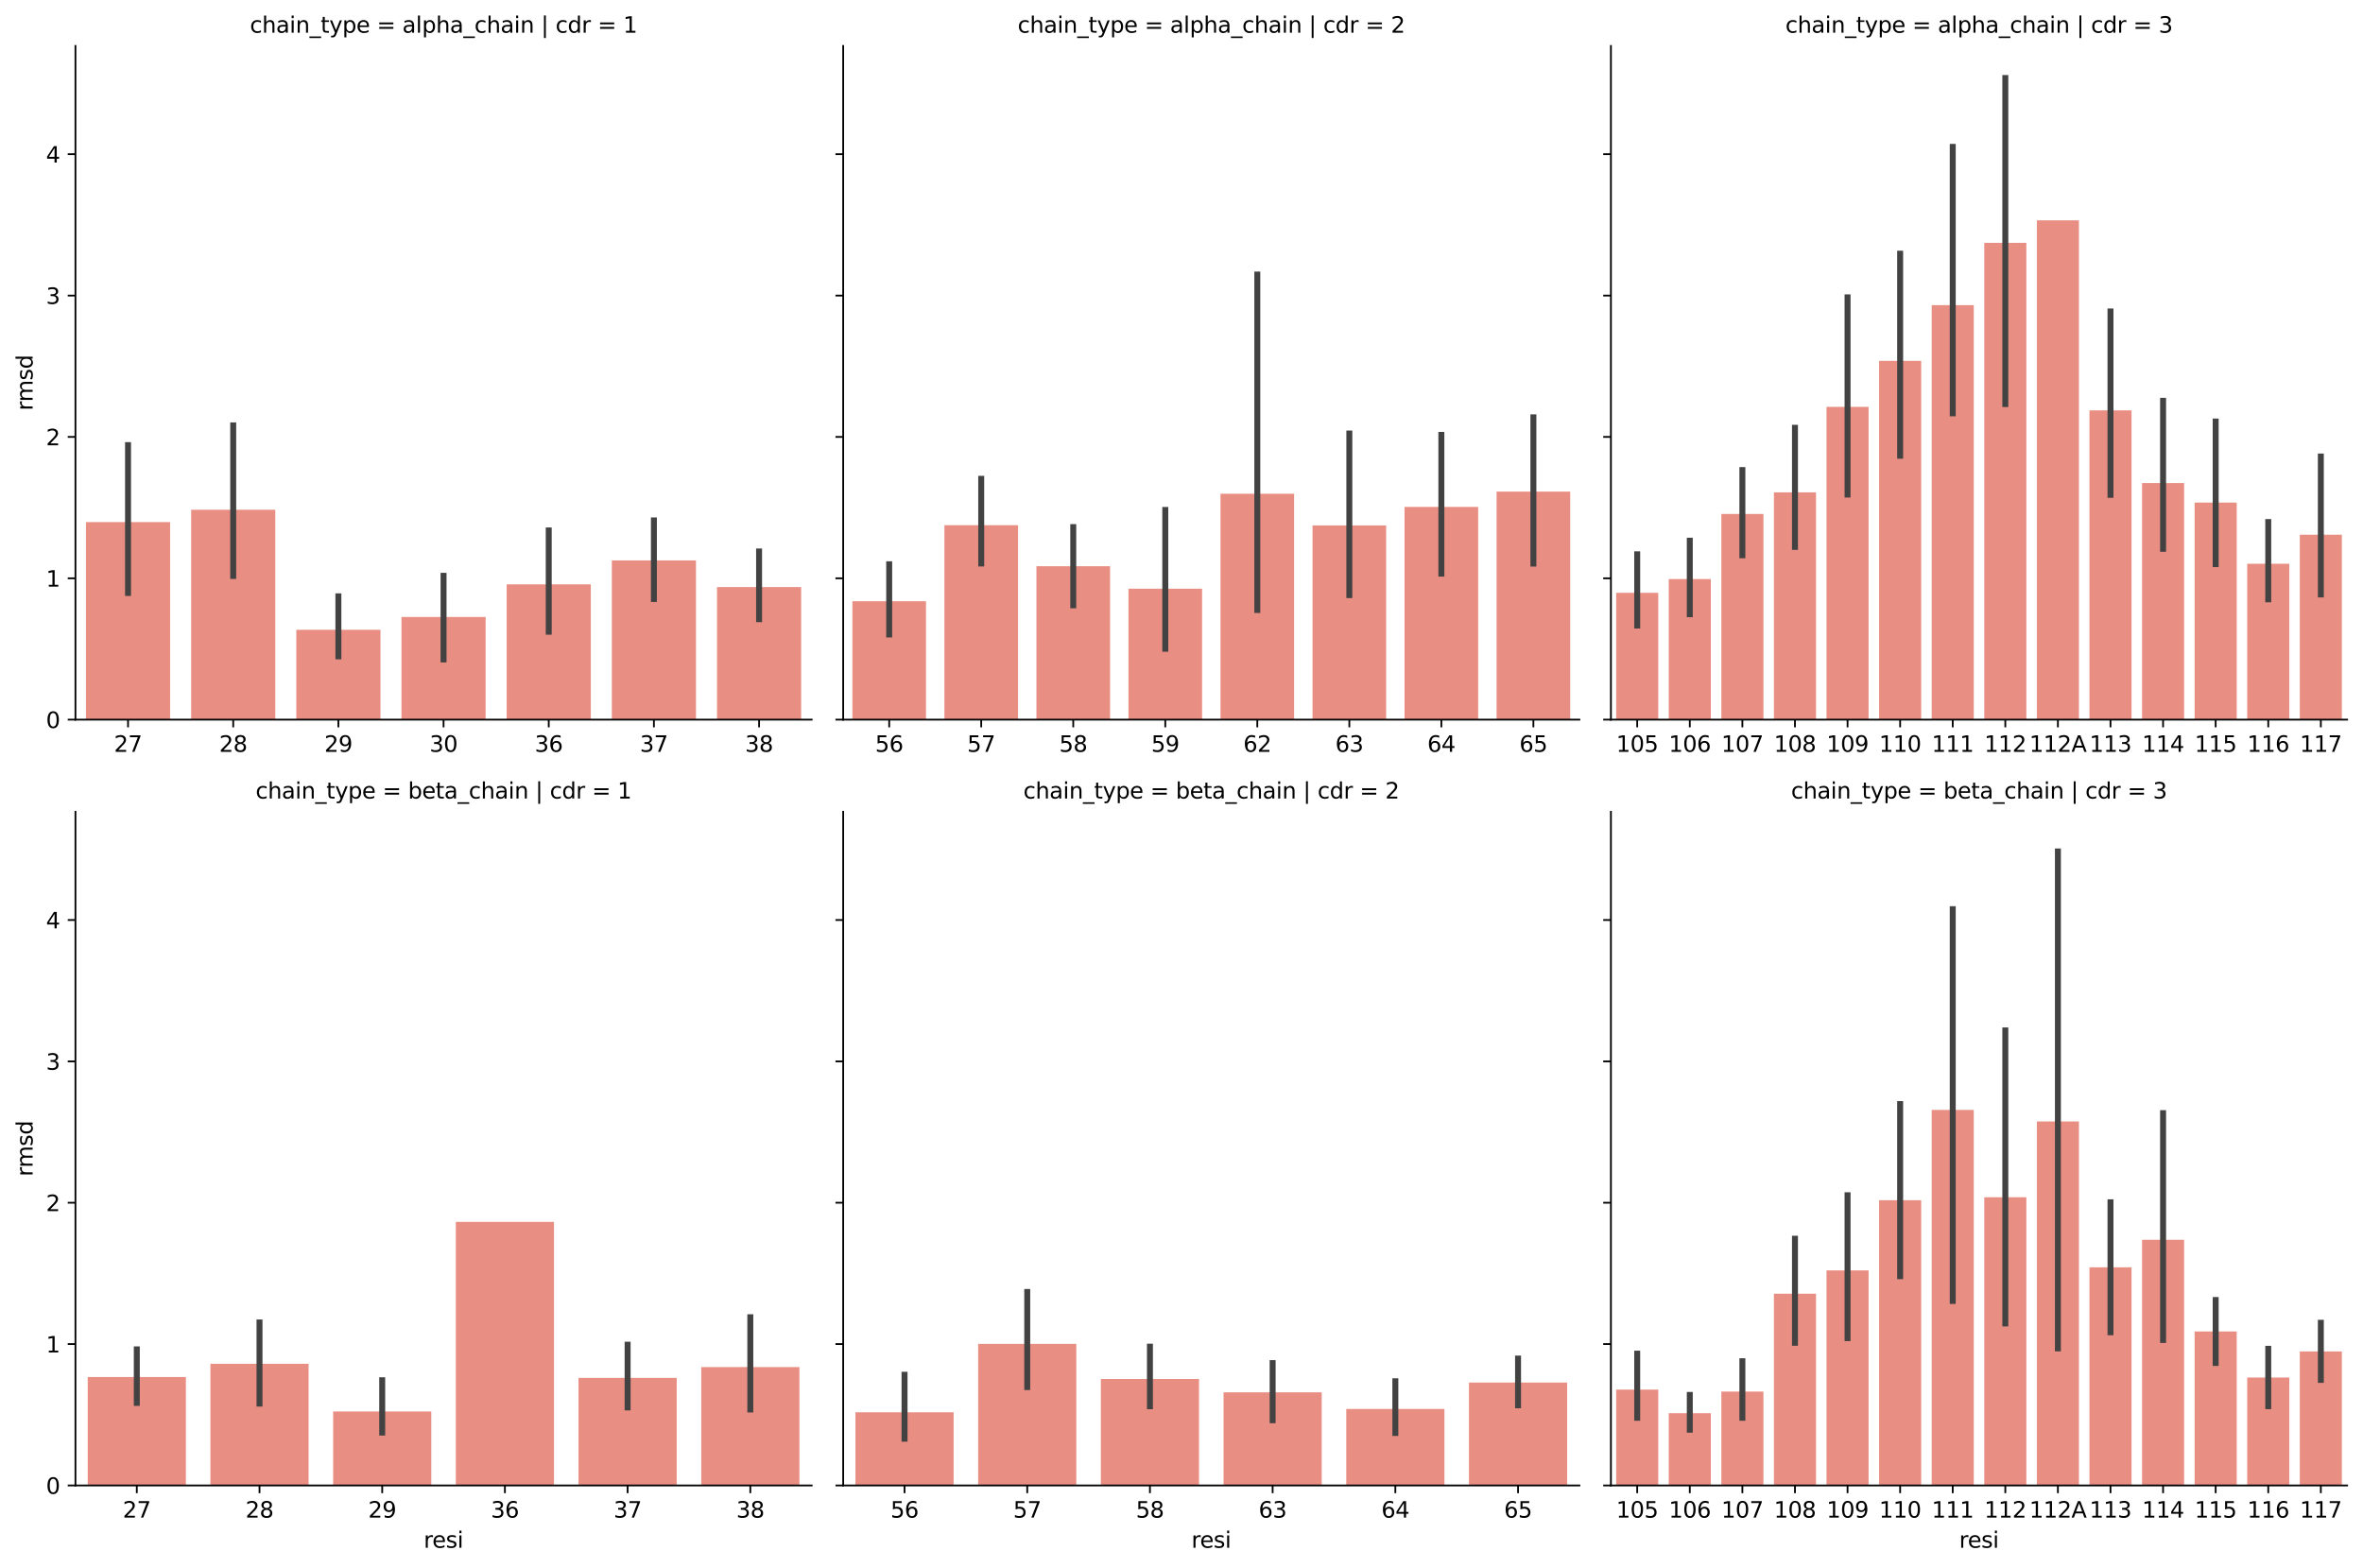 <?xml version="1.0" encoding="utf-8" standalone="no"?>
<!DOCTYPE svg PUBLIC "-//W3C//DTD SVG 1.1//EN"
  "http://www.w3.org/Graphics/SVG/1.1/DTD/svg11.dtd">
<svg xmlns:xlink="http://www.w3.org/1999/xlink" width="1072.371pt" height="711.718pt" viewBox="0 0 1072.371 711.718" xmlns="http://www.w3.org/2000/svg" version="1.1">
 <defs>
  <style type="text/css">*{stroke-linejoin: round; stroke-linecap: butt}</style>
 </defs>
 <g id="figure_1">
  <g id="patch_1">
   <path d="M 0 711.718 
L 1072.371 711.718 
L 1072.371 0 
L 0 0 
z
" style="fill: #ffffff"/>
  </g>
  <g id="axes_1">
   <g id="patch_2">
    <path d="M 34.241 326.602 
L 368.351 326.602 
L 368.351 20.842 
L 34.241 20.842 
z
" style="fill: #ffffff"/>
   </g>
   <g id="patch_3">
    <path d="M 39.014 326.602 
L 77.198 326.602 
L 77.198 236.962 
L 39.014 236.962 
z
" clip-path="url(#p40f5488896)" style="fill: #e98e83"/>
   </g>
   <g id="patch_4">
    <path d="M 86.744 326.602 
L 124.928 326.602 
L 124.928 231.348 
L 86.744 231.348 
z
" clip-path="url(#p40f5488896)" style="fill: #e98e83"/>
   </g>
   <g id="patch_5">
    <path d="M 134.474 326.602 
L 172.658 326.602 
L 172.658 285.817 
L 134.474 285.817 
z
" clip-path="url(#p40f5488896)" style="fill: #e98e83"/>
   </g>
   <g id="patch_6">
    <path d="M 182.204 326.602 
L 220.388 326.602 
L 220.388 280.008 
L 182.204 280.008 
z
" clip-path="url(#p40f5488896)" style="fill: #e98e83"/>
   </g>
   <g id="patch_7">
    <path d="M 229.934 326.602 
L 268.118 326.602 
L 268.118 265.2 
L 229.934 265.2 
z
" clip-path="url(#p40f5488896)" style="fill: #e98e83"/>
   </g>
   <g id="patch_8">
    <path d="M 277.664 326.602 
L 315.848 326.602 
L 315.848 254.332 
L 277.664 254.332 
z
" clip-path="url(#p40f5488896)" style="fill: #e98e83"/>
   </g>
   <g id="patch_9">
    <path d="M 325.394 326.602 
L 363.578 326.602 
L 363.578 266.439 
L 325.394 266.439 
z
" clip-path="url(#p40f5488896)" style="fill: #e98e83"/>
   </g>
   <g id="matplotlib.axis_1">
    <g id="xtick_1">
     <g id="line2d_1">
      <defs>
       <path id="mc108864610" d="M 0 0 
L 0 3.5 
" style="stroke: #000000; stroke-width: 0.8"/>
      </defs>
      <g>
       <use xlink:href="#mc108864610" x="58.106" y="326.602" style="stroke: #000000; stroke-width: 0.8"/>
      </g>
     </g>
     <g id="text_1">
      <!-- 27 -->
      <g transform="translate(51.743 341.201) scale(0.1 -0.1)">
       <defs>
        <path id="DejaVuSans-32" d="M 1228 531 
L 3431 531 
L 3431 0 
L 469 0 
L 469 531 
Q 828 903 1448 1529 
Q 2069 2156 2228 2338 
Q 2531 2678 2651 2914 
Q 2772 3150 2772 3378 
Q 2772 3750 2511 3984 
Q 2250 4219 1831 4219 
Q 1534 4219 1204 4116 
Q 875 4013 500 3803 
L 500 4441 
Q 881 4594 1212 4672 
Q 1544 4750 1819 4750 
Q 2544 4750 2975 4387 
Q 3406 4025 3406 3419 
Q 3406 3131 3298 2873 
Q 3191 2616 2906 2266 
Q 2828 2175 2409 1742 
Q 1991 1309 1228 531 
z
" transform="scale(0.016)"/>
        <path id="DejaVuSans-37" d="M 525 4666 
L 3525 4666 
L 3525 4397 
L 1831 0 
L 1172 0 
L 2766 4134 
L 525 4134 
L 525 4666 
z
" transform="scale(0.016)"/>
       </defs>
       <use xlink:href="#DejaVuSans-32"/>
       <use xlink:href="#DejaVuSans-37" x="63.623"/>
      </g>
     </g>
    </g>
    <g id="xtick_2">
     <g id="line2d_2">
      <g>
       <use xlink:href="#mc108864610" x="105.836" y="326.602" style="stroke: #000000; stroke-width: 0.8"/>
      </g>
     </g>
     <g id="text_2">
      <!-- 28 -->
      <g transform="translate(99.473 341.201) scale(0.1 -0.1)">
       <defs>
        <path id="DejaVuSans-38" d="M 2034 2216 
Q 1584 2216 1326 1975 
Q 1069 1734 1069 1313 
Q 1069 891 1326 650 
Q 1584 409 2034 409 
Q 2484 409 2743 651 
Q 3003 894 3003 1313 
Q 3003 1734 2745 1975 
Q 2488 2216 2034 2216 
z
M 1403 2484 
Q 997 2584 770 2862 
Q 544 3141 544 3541 
Q 544 4100 942 4425 
Q 1341 4750 2034 4750 
Q 2731 4750 3128 4425 
Q 3525 4100 3525 3541 
Q 3525 3141 3298 2862 
Q 3072 2584 2669 2484 
Q 3125 2378 3379 2068 
Q 3634 1759 3634 1313 
Q 3634 634 3220 271 
Q 2806 -91 2034 -91 
Q 1263 -91 848 271 
Q 434 634 434 1313 
Q 434 1759 690 2068 
Q 947 2378 1403 2484 
z
M 1172 3481 
Q 1172 3119 1398 2916 
Q 1625 2713 2034 2713 
Q 2441 2713 2670 2916 
Q 2900 3119 2900 3481 
Q 2900 3844 2670 4047 
Q 2441 4250 2034 4250 
Q 1625 4250 1398 4047 
Q 1172 3844 1172 3481 
z
" transform="scale(0.016)"/>
       </defs>
       <use xlink:href="#DejaVuSans-32"/>
       <use xlink:href="#DejaVuSans-38" x="63.623"/>
      </g>
     </g>
    </g>
    <g id="xtick_3">
     <g id="line2d_3">
      <g>
       <use xlink:href="#mc108864610" x="153.566" y="326.602" style="stroke: #000000; stroke-width: 0.8"/>
      </g>
     </g>
     <g id="text_3">
      <!-- 29 -->
      <g transform="translate(147.203 341.201) scale(0.1 -0.1)">
       <defs>
        <path id="DejaVuSans-39" d="M 703 97 
L 703 672 
Q 941 559 1184 500 
Q 1428 441 1663 441 
Q 2288 441 2617 861 
Q 2947 1281 2994 2138 
Q 2813 1869 2534 1725 
Q 2256 1581 1919 1581 
Q 1219 1581 811 2004 
Q 403 2428 403 3163 
Q 403 3881 828 4315 
Q 1253 4750 1959 4750 
Q 2769 4750 3195 4129 
Q 3622 3509 3622 2328 
Q 3622 1225 3098 567 
Q 2575 -91 1691 -91 
Q 1453 -91 1209 -44 
Q 966 3 703 97 
z
M 1959 2075 
Q 2384 2075 2632 2365 
Q 2881 2656 2881 3163 
Q 2881 3666 2632 3958 
Q 2384 4250 1959 4250 
Q 1534 4250 1286 3958 
Q 1038 3666 1038 3163 
Q 1038 2656 1286 2365 
Q 1534 2075 1959 2075 
z
" transform="scale(0.016)"/>
       </defs>
       <use xlink:href="#DejaVuSans-32"/>
       <use xlink:href="#DejaVuSans-39" x="63.623"/>
      </g>
     </g>
    </g>
    <g id="xtick_4">
     <g id="line2d_4">
      <g>
       <use xlink:href="#mc108864610" x="201.296" y="326.602" style="stroke: #000000; stroke-width: 0.8"/>
      </g>
     </g>
     <g id="text_4">
      <!-- 30 -->
      <g transform="translate(194.933 341.201) scale(0.1 -0.1)">
       <defs>
        <path id="DejaVuSans-33" d="M 2597 2516 
Q 3050 2419 3304 2112 
Q 3559 1806 3559 1356 
Q 3559 666 3084 287 
Q 2609 -91 1734 -91 
Q 1441 -91 1130 -33 
Q 819 25 488 141 
L 488 750 
Q 750 597 1062 519 
Q 1375 441 1716 441 
Q 2309 441 2620 675 
Q 2931 909 2931 1356 
Q 2931 1769 2642 2001 
Q 2353 2234 1838 2234 
L 1294 2234 
L 1294 2753 
L 1863 2753 
Q 2328 2753 2575 2939 
Q 2822 3125 2822 3475 
Q 2822 3834 2567 4026 
Q 2313 4219 1838 4219 
Q 1578 4219 1281 4162 
Q 984 4106 628 3988 
L 628 4550 
Q 988 4650 1302 4700 
Q 1616 4750 1894 4750 
Q 2613 4750 3031 4423 
Q 3450 4097 3450 3541 
Q 3450 3153 3228 2886 
Q 3006 2619 2597 2516 
z
" transform="scale(0.016)"/>
        <path id="DejaVuSans-30" d="M 2034 4250 
Q 1547 4250 1301 3770 
Q 1056 3291 1056 2328 
Q 1056 1369 1301 889 
Q 1547 409 2034 409 
Q 2525 409 2770 889 
Q 3016 1369 3016 2328 
Q 3016 3291 2770 3770 
Q 2525 4250 2034 4250 
z
M 2034 4750 
Q 2819 4750 3233 4129 
Q 3647 3509 3647 2328 
Q 3647 1150 3233 529 
Q 2819 -91 2034 -91 
Q 1250 -91 836 529 
Q 422 1150 422 2328 
Q 422 3509 836 4129 
Q 1250 4750 2034 4750 
z
" transform="scale(0.016)"/>
       </defs>
       <use xlink:href="#DejaVuSans-33"/>
       <use xlink:href="#DejaVuSans-30" x="63.623"/>
      </g>
     </g>
    </g>
    <g id="xtick_5">
     <g id="line2d_5">
      <g>
       <use xlink:href="#mc108864610" x="249.026" y="326.602" style="stroke: #000000; stroke-width: 0.8"/>
      </g>
     </g>
     <g id="text_5">
      <!-- 36 -->
      <g transform="translate(242.663 341.201) scale(0.1 -0.1)">
       <defs>
        <path id="DejaVuSans-36" d="M 2113 2584 
Q 1688 2584 1439 2293 
Q 1191 2003 1191 1497 
Q 1191 994 1439 701 
Q 1688 409 2113 409 
Q 2538 409 2786 701 
Q 3034 994 3034 1497 
Q 3034 2003 2786 2293 
Q 2538 2584 2113 2584 
z
M 3366 4563 
L 3366 3988 
Q 3128 4100 2886 4159 
Q 2644 4219 2406 4219 
Q 1781 4219 1451 3797 
Q 1122 3375 1075 2522 
Q 1259 2794 1537 2939 
Q 1816 3084 2150 3084 
Q 2853 3084 3261 2657 
Q 3669 2231 3669 1497 
Q 3669 778 3244 343 
Q 2819 -91 2113 -91 
Q 1303 -91 875 529 
Q 447 1150 447 2328 
Q 447 3434 972 4092 
Q 1497 4750 2381 4750 
Q 2619 4750 2861 4703 
Q 3103 4656 3366 4563 
z
" transform="scale(0.016)"/>
       </defs>
       <use xlink:href="#DejaVuSans-33"/>
       <use xlink:href="#DejaVuSans-36" x="63.623"/>
      </g>
     </g>
    </g>
    <g id="xtick_6">
     <g id="line2d_6">
      <g>
       <use xlink:href="#mc108864610" x="296.756" y="326.602" style="stroke: #000000; stroke-width: 0.8"/>
      </g>
     </g>
     <g id="text_6">
      <!-- 37 -->
      <g transform="translate(290.393 341.201) scale(0.1 -0.1)">
       <use xlink:href="#DejaVuSans-33"/>
       <use xlink:href="#DejaVuSans-37" x="63.623"/>
      </g>
     </g>
    </g>
    <g id="xtick_7">
     <g id="line2d_7">
      <g>
       <use xlink:href="#mc108864610" x="344.486" y="326.602" style="stroke: #000000; stroke-width: 0.8"/>
      </g>
     </g>
     <g id="text_7">
      <!-- 38 -->
      <g transform="translate(338.123 341.201) scale(0.1 -0.1)">
       <use xlink:href="#DejaVuSans-33"/>
       <use xlink:href="#DejaVuSans-38" x="63.623"/>
      </g>
     </g>
    </g>
   </g>
   <g id="matplotlib.axis_2">
    <g id="ytick_1">
     <g id="line2d_8">
      <defs>
       <path id="m6d92d8ade3" d="M 0 0 
L -3.5 0 
" style="stroke: #000000; stroke-width: 0.8"/>
      </defs>
      <g>
       <use xlink:href="#m6d92d8ade3" x="34.241" y="326.602" style="stroke: #000000; stroke-width: 0.8"/>
      </g>
     </g>
     <g id="text_8">
      <!-- 0 -->
      <g transform="translate(20.878 330.401) scale(0.1 -0.1)">
       <use xlink:href="#DejaVuSans-30"/>
      </g>
     </g>
    </g>
    <g id="ytick_2">
     <g id="line2d_9">
      <g>
       <use xlink:href="#m6d92d8ade3" x="34.241" y="262.447" style="stroke: #000000; stroke-width: 0.8"/>
      </g>
     </g>
     <g id="text_9">
      <!-- 1 -->
      <g transform="translate(20.878 266.246) scale(0.1 -0.1)">
       <defs>
        <path id="DejaVuSans-31" d="M 794 531 
L 1825 531 
L 1825 4091 
L 703 3866 
L 703 4441 
L 1819 4666 
L 2450 4666 
L 2450 531 
L 3481 531 
L 3481 0 
L 794 0 
L 794 531 
z
" transform="scale(0.016)"/>
       </defs>
       <use xlink:href="#DejaVuSans-31"/>
      </g>
     </g>
    </g>
    <g id="ytick_3">
     <g id="line2d_10">
      <g>
       <use xlink:href="#m6d92d8ade3" x="34.241" y="198.292" style="stroke: #000000; stroke-width: 0.8"/>
      </g>
     </g>
     <g id="text_10">
      <!-- 2 -->
      <g transform="translate(20.878 202.091) scale(0.1 -0.1)">
       <use xlink:href="#DejaVuSans-32"/>
      </g>
     </g>
    </g>
    <g id="ytick_4">
     <g id="line2d_11">
      <g>
       <use xlink:href="#m6d92d8ade3" x="34.241" y="134.137" style="stroke: #000000; stroke-width: 0.8"/>
      </g>
     </g>
     <g id="text_11">
      <!-- 3 -->
      <g transform="translate(20.878 137.936) scale(0.1 -0.1)">
       <use xlink:href="#DejaVuSans-33"/>
      </g>
     </g>
    </g>
    <g id="ytick_5">
     <g id="line2d_12">
      <g>
       <use xlink:href="#m6d92d8ade3" x="34.241" y="69.982" style="stroke: #000000; stroke-width: 0.8"/>
      </g>
     </g>
     <g id="text_12">
      <!-- 4 -->
      <g transform="translate(20.878 73.781) scale(0.1 -0.1)">
       <defs>
        <path id="DejaVuSans-34" d="M 2419 4116 
L 825 1625 
L 2419 1625 
L 2419 4116 
z
M 2253 4666 
L 3047 4666 
L 3047 1625 
L 3713 1625 
L 3713 1100 
L 3047 1100 
L 3047 0 
L 2419 0 
L 2419 1100 
L 313 1100 
L 313 1709 
L 2253 4666 
z
" transform="scale(0.016)"/>
       </defs>
       <use xlink:href="#DejaVuSans-34"/>
      </g>
     </g>
    </g>
    <g id="text_13">
     <!-- rmsd -->
     <g transform="translate(14.798 186.339) rotate(-90) scale(0.1 -0.1)">
      <defs>
       <path id="DejaVuSans-72" d="M 2631 2963 
Q 2534 3019 2420 3045 
Q 2306 3072 2169 3072 
Q 1681 3072 1420 2755 
Q 1159 2438 1159 1844 
L 1159 0 
L 581 0 
L 581 3500 
L 1159 3500 
L 1159 2956 
Q 1341 3275 1631 3429 
Q 1922 3584 2338 3584 
Q 2397 3584 2469 3576 
Q 2541 3569 2628 3553 
L 2631 2963 
z
" transform="scale(0.016)"/>
       <path id="DejaVuSans-6d" d="M 3328 2828 
Q 3544 3216 3844 3400 
Q 4144 3584 4550 3584 
Q 5097 3584 5394 3201 
Q 5691 2819 5691 2113 
L 5691 0 
L 5113 0 
L 5113 2094 
Q 5113 2597 4934 2840 
Q 4756 3084 4391 3084 
Q 3944 3084 3684 2787 
Q 3425 2491 3425 1978 
L 3425 0 
L 2847 0 
L 2847 2094 
Q 2847 2600 2669 2842 
Q 2491 3084 2119 3084 
Q 1678 3084 1418 2786 
Q 1159 2488 1159 1978 
L 1159 0 
L 581 0 
L 581 3500 
L 1159 3500 
L 1159 2956 
Q 1356 3278 1631 3431 
Q 1906 3584 2284 3584 
Q 2666 3584 2933 3390 
Q 3200 3197 3328 2828 
z
" transform="scale(0.016)"/>
       <path id="DejaVuSans-73" d="M 2834 3397 
L 2834 2853 
Q 2591 2978 2328 3040 
Q 2066 3103 1784 3103 
Q 1356 3103 1142 2972 
Q 928 2841 928 2578 
Q 928 2378 1081 2264 
Q 1234 2150 1697 2047 
L 1894 2003 
Q 2506 1872 2764 1633 
Q 3022 1394 3022 966 
Q 3022 478 2636 193 
Q 2250 -91 1575 -91 
Q 1294 -91 989 -36 
Q 684 19 347 128 
L 347 722 
Q 666 556 975 473 
Q 1284 391 1588 391 
Q 1994 391 2212 530 
Q 2431 669 2431 922 
Q 2431 1156 2273 1281 
Q 2116 1406 1581 1522 
L 1381 1569 
Q 847 1681 609 1914 
Q 372 2147 372 2553 
Q 372 3047 722 3315 
Q 1072 3584 1716 3584 
Q 2034 3584 2315 3537 
Q 2597 3491 2834 3397 
z
" transform="scale(0.016)"/>
       <path id="DejaVuSans-64" d="M 2906 2969 
L 2906 4863 
L 3481 4863 
L 3481 0 
L 2906 0 
L 2906 525 
Q 2725 213 2448 61 
Q 2172 -91 1784 -91 
Q 1150 -91 751 415 
Q 353 922 353 1747 
Q 353 2572 751 3078 
Q 1150 3584 1784 3584 
Q 2172 3584 2448 3432 
Q 2725 3281 2906 2969 
z
M 947 1747 
Q 947 1113 1208 752 
Q 1469 391 1925 391 
Q 2381 391 2643 752 
Q 2906 1113 2906 1747 
Q 2906 2381 2643 2742 
Q 2381 3103 1925 3103 
Q 1469 3103 1208 2742 
Q 947 2381 947 1747 
z
" transform="scale(0.016)"/>
      </defs>
      <use xlink:href="#DejaVuSans-72"/>
      <use xlink:href="#DejaVuSans-6d" x="39.363"/>
      <use xlink:href="#DejaVuSans-73" x="136.775"/>
      <use xlink:href="#DejaVuSans-64" x="188.875"/>
     </g>
    </g>
   </g>
   <g id="line2d_13">
    <path d="M 58.106 269.119 
L 58.106 202.027 
" clip-path="url(#p40f5488896)" style="fill: none; stroke: #424242; stroke-width: 2.7; stroke-linecap: square"/>
   </g>
   <g id="line2d_14">
    <path d="M 105.836 261.393 
L 105.836 193.05 
" clip-path="url(#p40f5488896)" style="fill: none; stroke: #424242; stroke-width: 2.7; stroke-linecap: square"/>
   </g>
   <g id="line2d_15">
    <path d="M 153.566 297.895 
L 153.566 270.64 
" clip-path="url(#p40f5488896)" style="fill: none; stroke: #424242; stroke-width: 2.7; stroke-linecap: square"/>
   </g>
   <g id="line2d_16">
    <path d="M 201.296 299.291 
L 201.296 261.314 
" clip-path="url(#p40f5488896)" style="fill: none; stroke: #424242; stroke-width: 2.7; stroke-linecap: square"/>
   </g>
   <g id="line2d_17">
    <path d="M 249.026 286.697 
L 249.026 240.738 
" clip-path="url(#p40f5488896)" style="fill: none; stroke: #424242; stroke-width: 2.7; stroke-linecap: square"/>
   </g>
   <g id="line2d_18">
    <path d="M 296.756 271.869 
L 296.756 236.195 
" clip-path="url(#p40f5488896)" style="fill: none; stroke: #424242; stroke-width: 2.7; stroke-linecap: square"/>
   </g>
   <g id="line2d_19">
    <path d="M 344.486 281.005 
L 344.486 250.284 
" clip-path="url(#p40f5488896)" style="fill: none; stroke: #424242; stroke-width: 2.7; stroke-linecap: square"/>
   </g>
   <g id="patch_10">
    <path d="M 34.241 326.602 
L 34.241 20.842 
" style="fill: none; stroke: #000000; stroke-width: 0.8; stroke-linejoin: miter; stroke-linecap: square"/>
   </g>
   <g id="patch_11">
    <path d="M 34.241 326.602 
L 368.351 326.602 
" style="fill: none; stroke: #000000; stroke-width: 0.8; stroke-linejoin: miter; stroke-linecap: square"/>
   </g>
   <g id="text_14">
    <!-- chain_type = alpha_chain | cdr = 1 -->
    <g transform="translate(113.427 14.842) scale(0.1 -0.1)">
     <defs>
      <path id="DejaVuSans-63" d="M 3122 3366 
L 3122 2828 
Q 2878 2963 2633 3030 
Q 2388 3097 2138 3097 
Q 1578 3097 1268 2742 
Q 959 2388 959 1747 
Q 959 1106 1268 751 
Q 1578 397 2138 397 
Q 2388 397 2633 464 
Q 2878 531 3122 666 
L 3122 134 
Q 2881 22 2623 -34 
Q 2366 -91 2075 -91 
Q 1284 -91 818 406 
Q 353 903 353 1747 
Q 353 2603 823 3093 
Q 1294 3584 2113 3584 
Q 2378 3584 2631 3529 
Q 2884 3475 3122 3366 
z
" transform="scale(0.016)"/>
      <path id="DejaVuSans-68" d="M 3513 2113 
L 3513 0 
L 2938 0 
L 2938 2094 
Q 2938 2591 2744 2837 
Q 2550 3084 2163 3084 
Q 1697 3084 1428 2787 
Q 1159 2491 1159 1978 
L 1159 0 
L 581 0 
L 581 4863 
L 1159 4863 
L 1159 2956 
Q 1366 3272 1645 3428 
Q 1925 3584 2291 3584 
Q 2894 3584 3203 3211 
Q 3513 2838 3513 2113 
z
" transform="scale(0.016)"/>
      <path id="DejaVuSans-61" d="M 2194 1759 
Q 1497 1759 1228 1600 
Q 959 1441 959 1056 
Q 959 750 1161 570 
Q 1363 391 1709 391 
Q 2188 391 2477 730 
Q 2766 1069 2766 1631 
L 2766 1759 
L 2194 1759 
z
M 3341 1997 
L 3341 0 
L 2766 0 
L 2766 531 
Q 2569 213 2275 61 
Q 1981 -91 1556 -91 
Q 1019 -91 701 211 
Q 384 513 384 1019 
Q 384 1609 779 1909 
Q 1175 2209 1959 2209 
L 2766 2209 
L 2766 2266 
Q 2766 2663 2505 2880 
Q 2244 3097 1772 3097 
Q 1472 3097 1187 3025 
Q 903 2953 641 2809 
L 641 3341 
Q 956 3463 1253 3523 
Q 1550 3584 1831 3584 
Q 2591 3584 2966 3190 
Q 3341 2797 3341 1997 
z
" transform="scale(0.016)"/>
      <path id="DejaVuSans-69" d="M 603 3500 
L 1178 3500 
L 1178 0 
L 603 0 
L 603 3500 
z
M 603 4863 
L 1178 4863 
L 1178 4134 
L 603 4134 
L 603 4863 
z
" transform="scale(0.016)"/>
      <path id="DejaVuSans-6e" d="M 3513 2113 
L 3513 0 
L 2938 0 
L 2938 2094 
Q 2938 2591 2744 2837 
Q 2550 3084 2163 3084 
Q 1697 3084 1428 2787 
Q 1159 2491 1159 1978 
L 1159 0 
L 581 0 
L 581 3500 
L 1159 3500 
L 1159 2956 
Q 1366 3272 1645 3428 
Q 1925 3584 2291 3584 
Q 2894 3584 3203 3211 
Q 3513 2838 3513 2113 
z
" transform="scale(0.016)"/>
      <path id="DejaVuSans-5f" d="M 3263 -1063 
L 3263 -1509 
L -63 -1509 
L -63 -1063 
L 3263 -1063 
z
" transform="scale(0.016)"/>
      <path id="DejaVuSans-74" d="M 1172 4494 
L 1172 3500 
L 2356 3500 
L 2356 3053 
L 1172 3053 
L 1172 1153 
Q 1172 725 1289 603 
Q 1406 481 1766 481 
L 2356 481 
L 2356 0 
L 1766 0 
Q 1100 0 847 248 
Q 594 497 594 1153 
L 594 3053 
L 172 3053 
L 172 3500 
L 594 3500 
L 594 4494 
L 1172 4494 
z
" transform="scale(0.016)"/>
      <path id="DejaVuSans-79" d="M 2059 -325 
Q 1816 -950 1584 -1140 
Q 1353 -1331 966 -1331 
L 506 -1331 
L 506 -850 
L 844 -850 
Q 1081 -850 1212 -737 
Q 1344 -625 1503 -206 
L 1606 56 
L 191 3500 
L 800 3500 
L 1894 763 
L 2988 3500 
L 3597 3500 
L 2059 -325 
z
" transform="scale(0.016)"/>
      <path id="DejaVuSans-70" d="M 1159 525 
L 1159 -1331 
L 581 -1331 
L 581 3500 
L 1159 3500 
L 1159 2969 
Q 1341 3281 1617 3432 
Q 1894 3584 2278 3584 
Q 2916 3584 3314 3078 
Q 3713 2572 3713 1747 
Q 3713 922 3314 415 
Q 2916 -91 2278 -91 
Q 1894 -91 1617 61 
Q 1341 213 1159 525 
z
M 3116 1747 
Q 3116 2381 2855 2742 
Q 2594 3103 2138 3103 
Q 1681 3103 1420 2742 
Q 1159 2381 1159 1747 
Q 1159 1113 1420 752 
Q 1681 391 2138 391 
Q 2594 391 2855 752 
Q 3116 1113 3116 1747 
z
" transform="scale(0.016)"/>
      <path id="DejaVuSans-65" d="M 3597 1894 
L 3597 1613 
L 953 1613 
Q 991 1019 1311 708 
Q 1631 397 2203 397 
Q 2534 397 2845 478 
Q 3156 559 3463 722 
L 3463 178 
Q 3153 47 2828 -22 
Q 2503 -91 2169 -91 
Q 1331 -91 842 396 
Q 353 884 353 1716 
Q 353 2575 817 3079 
Q 1281 3584 2069 3584 
Q 2775 3584 3186 3129 
Q 3597 2675 3597 1894 
z
M 3022 2063 
Q 3016 2534 2758 2815 
Q 2500 3097 2075 3097 
Q 1594 3097 1305 2825 
Q 1016 2553 972 2059 
L 3022 2063 
z
" transform="scale(0.016)"/>
      <path id="DejaVuSans-20" transform="scale(0.016)"/>
      <path id="DejaVuSans-3d" d="M 678 2906 
L 4684 2906 
L 4684 2381 
L 678 2381 
L 678 2906 
z
M 678 1631 
L 4684 1631 
L 4684 1100 
L 678 1100 
L 678 1631 
z
" transform="scale(0.016)"/>
      <path id="DejaVuSans-6c" d="M 603 4863 
L 1178 4863 
L 1178 0 
L 603 0 
L 603 4863 
z
" transform="scale(0.016)"/>
      <path id="DejaVuSans-7c" d="M 1344 4891 
L 1344 -1509 
L 813 -1509 
L 813 4891 
L 1344 4891 
z
" transform="scale(0.016)"/>
     </defs>
     <use xlink:href="#DejaVuSans-63"/>
     <use xlink:href="#DejaVuSans-68" x="54.98"/>
     <use xlink:href="#DejaVuSans-61" x="118.359"/>
     <use xlink:href="#DejaVuSans-69" x="179.639"/>
     <use xlink:href="#DejaVuSans-6e" x="207.422"/>
     <use xlink:href="#DejaVuSans-5f" x="270.801"/>
     <use xlink:href="#DejaVuSans-74" x="320.801"/>
     <use xlink:href="#DejaVuSans-79" x="360.01"/>
     <use xlink:href="#DejaVuSans-70" x="419.189"/>
     <use xlink:href="#DejaVuSans-65" x="482.666"/>
     <use xlink:href="#DejaVuSans-20" x="544.189"/>
     <use xlink:href="#DejaVuSans-3d" x="575.977"/>
     <use xlink:href="#DejaVuSans-20" x="659.766"/>
     <use xlink:href="#DejaVuSans-61" x="691.553"/>
     <use xlink:href="#DejaVuSans-6c" x="752.832"/>
     <use xlink:href="#DejaVuSans-70" x="780.615"/>
     <use xlink:href="#DejaVuSans-68" x="844.092"/>
     <use xlink:href="#DejaVuSans-61" x="907.471"/>
     <use xlink:href="#DejaVuSans-5f" x="968.75"/>
     <use xlink:href="#DejaVuSans-63" x="1018.75"/>
     <use xlink:href="#DejaVuSans-68" x="1073.73"/>
     <use xlink:href="#DejaVuSans-61" x="1137.109"/>
     <use xlink:href="#DejaVuSans-69" x="1198.389"/>
     <use xlink:href="#DejaVuSans-6e" x="1226.172"/>
     <use xlink:href="#DejaVuSans-20" x="1289.551"/>
     <use xlink:href="#DejaVuSans-7c" x="1321.338"/>
     <use xlink:href="#DejaVuSans-20" x="1355.029"/>
     <use xlink:href="#DejaVuSans-63" x="1386.816"/>
     <use xlink:href="#DejaVuSans-64" x="1441.797"/>
     <use xlink:href="#DejaVuSans-72" x="1505.273"/>
     <use xlink:href="#DejaVuSans-20" x="1546.387"/>
     <use xlink:href="#DejaVuSans-3d" x="1578.174"/>
     <use xlink:href="#DejaVuSans-20" x="1661.963"/>
     <use xlink:href="#DejaVuSans-31" x="1693.75"/>
    </g>
   </g>
  </g>
  <g id="axes_2">
   <g id="patch_12">
    <path d="M 382.651 326.602 
L 716.761 326.602 
L 716.761 20.842 
L 382.651 20.842 
z
" style="fill: #ffffff"/>
   </g>
   <g id="patch_13">
    <path d="M 386.827 326.602 
L 420.238 326.602 
L 420.238 272.877 
L 386.827 272.877 
z
" clip-path="url(#p8d7d6170e5)" style="fill: #e98e83"/>
   </g>
   <g id="patch_14">
    <path d="M 428.591 326.602 
L 462.002 326.602 
L 462.002 238.353 
L 428.591 238.353 
z
" clip-path="url(#p8d7d6170e5)" style="fill: #e98e83"/>
   </g>
   <g id="patch_15">
    <path d="M 470.354 326.602 
L 503.765 326.602 
L 503.765 256.955 
L 470.354 256.955 
z
" clip-path="url(#p8d7d6170e5)" style="fill: #e98e83"/>
   </g>
   <g id="patch_16">
    <path d="M 512.118 326.602 
L 545.529 326.602 
L 545.529 267.173 
L 512.118 267.173 
z
" clip-path="url(#p8d7d6170e5)" style="fill: #e98e83"/>
   </g>
   <g id="patch_17">
    <path d="M 553.882 326.602 
L 587.293 326.602 
L 587.293 224.069 
L 553.882 224.069 
z
" clip-path="url(#p8d7d6170e5)" style="fill: #e98e83"/>
   </g>
   <g id="patch_18">
    <path d="M 595.646 326.602 
L 629.057 326.602 
L 629.057 238.458 
L 595.646 238.458 
z
" clip-path="url(#p8d7d6170e5)" style="fill: #e98e83"/>
   </g>
   <g id="patch_19">
    <path d="M 637.409 326.602 
L 670.821 326.602 
L 670.821 230.067 
L 637.409 230.067 
z
" clip-path="url(#p8d7d6170e5)" style="fill: #e98e83"/>
   </g>
   <g id="patch_20">
    <path d="M 679.173 326.602 
L 712.584 326.602 
L 712.584 223.1 
L 679.173 223.1 
z
" clip-path="url(#p8d7d6170e5)" style="fill: #e98e83"/>
   </g>
   <g id="matplotlib.axis_3">
    <g id="xtick_8">
     <g id="line2d_20">
      <g>
       <use xlink:href="#mc108864610" x="403.533" y="326.602" style="stroke: #000000; stroke-width: 0.8"/>
      </g>
     </g>
     <g id="text_15">
      <!-- 56 -->
      <g transform="translate(397.17 341.201) scale(0.1 -0.1)">
       <defs>
        <path id="DejaVuSans-35" d="M 691 4666 
L 3169 4666 
L 3169 4134 
L 1269 4134 
L 1269 2991 
Q 1406 3038 1543 3061 
Q 1681 3084 1819 3084 
Q 2600 3084 3056 2656 
Q 3513 2228 3513 1497 
Q 3513 744 3044 326 
Q 2575 -91 1722 -91 
Q 1428 -91 1123 -41 
Q 819 9 494 109 
L 494 744 
Q 775 591 1075 516 
Q 1375 441 1709 441 
Q 2250 441 2565 725 
Q 2881 1009 2881 1497 
Q 2881 1984 2565 2268 
Q 2250 2553 1709 2553 
Q 1456 2553 1204 2497 
Q 953 2441 691 2322 
L 691 4666 
z
" transform="scale(0.016)"/>
       </defs>
       <use xlink:href="#DejaVuSans-35"/>
       <use xlink:href="#DejaVuSans-36" x="63.623"/>
      </g>
     </g>
    </g>
    <g id="xtick_9">
     <g id="line2d_21">
      <g>
       <use xlink:href="#mc108864610" x="445.296" y="326.602" style="stroke: #000000; stroke-width: 0.8"/>
      </g>
     </g>
     <g id="text_16">
      <!-- 57 -->
      <g transform="translate(438.934 341.201) scale(0.1 -0.1)">
       <use xlink:href="#DejaVuSans-35"/>
       <use xlink:href="#DejaVuSans-37" x="63.623"/>
      </g>
     </g>
    </g>
    <g id="xtick_10">
     <g id="line2d_22">
      <g>
       <use xlink:href="#mc108864610" x="487.06" y="326.602" style="stroke: #000000; stroke-width: 0.8"/>
      </g>
     </g>
     <g id="text_17">
      <!-- 58 -->
      <g transform="translate(480.697 341.201) scale(0.1 -0.1)">
       <use xlink:href="#DejaVuSans-35"/>
       <use xlink:href="#DejaVuSans-38" x="63.623"/>
      </g>
     </g>
    </g>
    <g id="xtick_11">
     <g id="line2d_23">
      <g>
       <use xlink:href="#mc108864610" x="528.824" y="326.602" style="stroke: #000000; stroke-width: 0.8"/>
      </g>
     </g>
     <g id="text_18">
      <!-- 59 -->
      <g transform="translate(522.461 341.201) scale(0.1 -0.1)">
       <use xlink:href="#DejaVuSans-35"/>
       <use xlink:href="#DejaVuSans-39" x="63.623"/>
      </g>
     </g>
    </g>
    <g id="xtick_12">
     <g id="line2d_24">
      <g>
       <use xlink:href="#mc108864610" x="570.587" y="326.602" style="stroke: #000000; stroke-width: 0.8"/>
      </g>
     </g>
     <g id="text_19">
      <!-- 62 -->
      <g transform="translate(564.225 341.201) scale(0.1 -0.1)">
       <use xlink:href="#DejaVuSans-36"/>
       <use xlink:href="#DejaVuSans-32" x="63.623"/>
      </g>
     </g>
    </g>
    <g id="xtick_13">
     <g id="line2d_25">
      <g>
       <use xlink:href="#mc108864610" x="612.351" y="326.602" style="stroke: #000000; stroke-width: 0.8"/>
      </g>
     </g>
     <g id="text_20">
      <!-- 63 -->
      <g transform="translate(605.989 341.201) scale(0.1 -0.1)">
       <use xlink:href="#DejaVuSans-36"/>
       <use xlink:href="#DejaVuSans-33" x="63.623"/>
      </g>
     </g>
    </g>
    <g id="xtick_14">
     <g id="line2d_26">
      <g>
       <use xlink:href="#mc108864610" x="654.115" y="326.602" style="stroke: #000000; stroke-width: 0.8"/>
      </g>
     </g>
     <g id="text_21">
      <!-- 64 -->
      <g transform="translate(647.753 341.201) scale(0.1 -0.1)">
       <use xlink:href="#DejaVuSans-36"/>
       <use xlink:href="#DejaVuSans-34" x="63.623"/>
      </g>
     </g>
    </g>
    <g id="xtick_15">
     <g id="line2d_27">
      <g>
       <use xlink:href="#mc108864610" x="695.879" y="326.602" style="stroke: #000000; stroke-width: 0.8"/>
      </g>
     </g>
     <g id="text_22">
      <!-- 65 -->
      <g transform="translate(689.516 341.201) scale(0.1 -0.1)">
       <use xlink:href="#DejaVuSans-36"/>
       <use xlink:href="#DejaVuSans-35" x="63.623"/>
      </g>
     </g>
    </g>
   </g>
   <g id="matplotlib.axis_4">
    <g id="ytick_6">
     <g id="line2d_28">
      <g>
       <use xlink:href="#m6d92d8ade3" x="382.651" y="326.602" style="stroke: #000000; stroke-width: 0.8"/>
      </g>
     </g>
    </g>
    <g id="ytick_7">
     <g id="line2d_29">
      <g>
       <use xlink:href="#m6d92d8ade3" x="382.651" y="262.447" style="stroke: #000000; stroke-width: 0.8"/>
      </g>
     </g>
    </g>
    <g id="ytick_8">
     <g id="line2d_30">
      <g>
       <use xlink:href="#m6d92d8ade3" x="382.651" y="198.292" style="stroke: #000000; stroke-width: 0.8"/>
      </g>
     </g>
    </g>
    <g id="ytick_9">
     <g id="line2d_31">
      <g>
       <use xlink:href="#m6d92d8ade3" x="382.651" y="134.137" style="stroke: #000000; stroke-width: 0.8"/>
      </g>
     </g>
    </g>
    <g id="ytick_10">
     <g id="line2d_32">
      <g>
       <use xlink:href="#m6d92d8ade3" x="382.651" y="69.982" style="stroke: #000000; stroke-width: 0.8"/>
      </g>
     </g>
    </g>
   </g>
   <g id="line2d_33">
    <path d="M 403.533 287.973 
L 403.533 256.096 
" clip-path="url(#p8d7d6170e5)" style="fill: none; stroke: #424242; stroke-width: 2.7; stroke-linecap: square"/>
   </g>
   <g id="line2d_34">
    <path d="M 445.296 255.721 
L 445.296 217.299 
" clip-path="url(#p8d7d6170e5)" style="fill: none; stroke: #424242; stroke-width: 2.7; stroke-linecap: square"/>
   </g>
   <g id="line2d_35">
    <path d="M 487.06 274.726 
L 487.06 239.206 
" clip-path="url(#p8d7d6170e5)" style="fill: none; stroke: #424242; stroke-width: 2.7; stroke-linecap: square"/>
   </g>
   <g id="line2d_36">
    <path d="M 528.824 294.431 
L 528.824 231.429 
" clip-path="url(#p8d7d6170e5)" style="fill: none; stroke: #424242; stroke-width: 2.7; stroke-linecap: square"/>
   </g>
   <g id="line2d_37">
    <path d="M 570.587 276.832 
L 570.587 124.604 
" clip-path="url(#p8d7d6170e5)" style="fill: none; stroke: #424242; stroke-width: 2.7; stroke-linecap: square"/>
   </g>
   <g id="line2d_38">
    <path d="M 612.351 270.098 
L 612.351 196.75 
" clip-path="url(#p8d7d6170e5)" style="fill: none; stroke: #424242; stroke-width: 2.7; stroke-linecap: square"/>
   </g>
   <g id="line2d_39">
    <path d="M 654.115 260.35 
L 654.115 197.37 
" clip-path="url(#p8d7d6170e5)" style="fill: none; stroke: #424242; stroke-width: 2.7; stroke-linecap: square"/>
   </g>
   <g id="line2d_40">
    <path d="M 695.879 255.79 
L 695.879 189.39 
" clip-path="url(#p8d7d6170e5)" style="fill: none; stroke: #424242; stroke-width: 2.7; stroke-linecap: square"/>
   </g>
   <g id="patch_21">
    <path d="M 382.651 326.602 
L 382.651 20.842 
" style="fill: none; stroke: #000000; stroke-width: 0.8; stroke-linejoin: miter; stroke-linecap: square"/>
   </g>
   <g id="patch_22">
    <path d="M 382.651 326.602 
L 716.761 326.602 
" style="fill: none; stroke: #000000; stroke-width: 0.8; stroke-linejoin: miter; stroke-linecap: square"/>
   </g>
   <g id="text_23">
    <!-- chain_type = alpha_chain | cdr = 2 -->
    <g transform="translate(461.837 14.842) scale(0.1 -0.1)">
     <use xlink:href="#DejaVuSans-63"/>
     <use xlink:href="#DejaVuSans-68" x="54.98"/>
     <use xlink:href="#DejaVuSans-61" x="118.359"/>
     <use xlink:href="#DejaVuSans-69" x="179.639"/>
     <use xlink:href="#DejaVuSans-6e" x="207.422"/>
     <use xlink:href="#DejaVuSans-5f" x="270.801"/>
     <use xlink:href="#DejaVuSans-74" x="320.801"/>
     <use xlink:href="#DejaVuSans-79" x="360.01"/>
     <use xlink:href="#DejaVuSans-70" x="419.189"/>
     <use xlink:href="#DejaVuSans-65" x="482.666"/>
     <use xlink:href="#DejaVuSans-20" x="544.189"/>
     <use xlink:href="#DejaVuSans-3d" x="575.977"/>
     <use xlink:href="#DejaVuSans-20" x="659.766"/>
     <use xlink:href="#DejaVuSans-61" x="691.553"/>
     <use xlink:href="#DejaVuSans-6c" x="752.832"/>
     <use xlink:href="#DejaVuSans-70" x="780.615"/>
     <use xlink:href="#DejaVuSans-68" x="844.092"/>
     <use xlink:href="#DejaVuSans-61" x="907.471"/>
     <use xlink:href="#DejaVuSans-5f" x="968.75"/>
     <use xlink:href="#DejaVuSans-63" x="1018.75"/>
     <use xlink:href="#DejaVuSans-68" x="1073.73"/>
     <use xlink:href="#DejaVuSans-61" x="1137.109"/>
     <use xlink:href="#DejaVuSans-69" x="1198.389"/>
     <use xlink:href="#DejaVuSans-6e" x="1226.172"/>
     <use xlink:href="#DejaVuSans-20" x="1289.551"/>
     <use xlink:href="#DejaVuSans-7c" x="1321.338"/>
     <use xlink:href="#DejaVuSans-20" x="1355.029"/>
     <use xlink:href="#DejaVuSans-63" x="1386.816"/>
     <use xlink:href="#DejaVuSans-64" x="1441.797"/>
     <use xlink:href="#DejaVuSans-72" x="1505.273"/>
     <use xlink:href="#DejaVuSans-20" x="1546.387"/>
     <use xlink:href="#DejaVuSans-3d" x="1578.174"/>
     <use xlink:href="#DejaVuSans-20" x="1661.963"/>
     <use xlink:href="#DejaVuSans-32" x="1693.75"/>
    </g>
   </g>
  </g>
  <g id="axes_3">
   <g id="patch_23">
    <path d="M 731.061 326.602 
L 1065.171 326.602 
L 1065.171 20.842 
L 731.061 20.842 
z
" style="fill: #ffffff"/>
   </g>
   <g id="patch_24">
    <path d="M 733.447 326.602 
L 752.539 326.602 
L 752.539 269.023 
L 733.447 269.023 
z
" clip-path="url(#p6b5c105f5d)" style="fill: #e98e83"/>
   </g>
   <g id="patch_25">
    <path d="M 757.312 326.602 
L 776.404 326.602 
L 776.404 262.814 
L 757.312 262.814 
z
" clip-path="url(#p6b5c105f5d)" style="fill: #e98e83"/>
   </g>
   <g id="patch_26">
    <path d="M 781.177 326.602 
L 800.269 326.602 
L 800.269 233.249 
L 781.177 233.249 
z
" clip-path="url(#p6b5c105f5d)" style="fill: #e98e83"/>
   </g>
   <g id="patch_27">
    <path d="M 805.042 326.602 
L 824.134 326.602 
L 824.134 223.443 
L 805.042 223.443 
z
" clip-path="url(#p6b5c105f5d)" style="fill: #e98e83"/>
   </g>
   <g id="patch_28">
    <path d="M 828.907 326.602 
L 847.999 326.602 
L 847.999 184.649 
L 828.907 184.649 
z
" clip-path="url(#p6b5c105f5d)" style="fill: #e98e83"/>
   </g>
   <g id="patch_29">
    <path d="M 852.772 326.602 
L 871.864 326.602 
L 871.864 163.761 
L 852.772 163.761 
z
" clip-path="url(#p6b5c105f5d)" style="fill: #e98e83"/>
   </g>
   <g id="patch_30">
    <path d="M 876.637 326.602 
L 895.729 326.602 
L 895.729 138.507 
L 876.637 138.507 
z
" clip-path="url(#p6b5c105f5d)" style="fill: #e98e83"/>
   </g>
   <g id="patch_31">
    <path d="M 900.502 326.602 
L 919.594 326.602 
L 919.594 110.22 
L 900.502 110.22 
z
" clip-path="url(#p6b5c105f5d)" style="fill: #e98e83"/>
   </g>
   <g id="patch_32">
    <path d="M 924.367 326.602 
L 943.459 326.602 
L 943.459 100.015 
L 924.367 100.015 
z
" clip-path="url(#p6b5c105f5d)" style="fill: #e98e83"/>
   </g>
   <g id="patch_33">
    <path d="M 948.232 326.602 
L 967.324 326.602 
L 967.324 186.252 
L 948.232 186.252 
z
" clip-path="url(#p6b5c105f5d)" style="fill: #e98e83"/>
   </g>
   <g id="patch_34">
    <path d="M 972.097 326.602 
L 991.189 326.602 
L 991.189 219.229 
L 972.097 219.229 
z
" clip-path="url(#p6b5c105f5d)" style="fill: #e98e83"/>
   </g>
   <g id="patch_35">
    <path d="M 995.962 326.602 
L 1015.054 326.602 
L 1015.054 228.095 
L 995.962 228.095 
z
" clip-path="url(#p6b5c105f5d)" style="fill: #e98e83"/>
   </g>
   <g id="patch_36">
    <path d="M 1019.827 326.602 
L 1038.919 326.602 
L 1038.919 255.846 
L 1019.827 255.846 
z
" clip-path="url(#p6b5c105f5d)" style="fill: #e98e83"/>
   </g>
   <g id="patch_37">
    <path d="M 1043.692 326.602 
L 1062.784 326.602 
L 1062.784 242.657 
L 1043.692 242.657 
z
" clip-path="url(#p6b5c105f5d)" style="fill: #e98e83"/>
   </g>
   <g id="matplotlib.axis_5">
    <g id="xtick_16">
     <g id="line2d_41">
      <g>
       <use xlink:href="#mc108864610" x="742.993" y="326.602" style="stroke: #000000; stroke-width: 0.8"/>
      </g>
     </g>
     <g id="text_24">
      <!-- 105 -->
      <g transform="translate(733.449 341.201) scale(0.1 -0.1)">
       <use xlink:href="#DejaVuSans-31"/>
       <use xlink:href="#DejaVuSans-30" x="63.623"/>
       <use xlink:href="#DejaVuSans-35" x="127.246"/>
      </g>
     </g>
    </g>
    <g id="xtick_17">
     <g id="line2d_42">
      <g>
       <use xlink:href="#mc108864610" x="766.858" y="326.602" style="stroke: #000000; stroke-width: 0.8"/>
      </g>
     </g>
     <g id="text_25">
      <!-- 106 -->
      <g transform="translate(757.314 341.201) scale(0.1 -0.1)">
       <use xlink:href="#DejaVuSans-31"/>
       <use xlink:href="#DejaVuSans-30" x="63.623"/>
       <use xlink:href="#DejaVuSans-36" x="127.246"/>
      </g>
     </g>
    </g>
    <g id="xtick_18">
     <g id="line2d_43">
      <g>
       <use xlink:href="#mc108864610" x="790.723" y="326.602" style="stroke: #000000; stroke-width: 0.8"/>
      </g>
     </g>
     <g id="text_26">
      <!-- 107 -->
      <g transform="translate(781.179 341.201) scale(0.1 -0.1)">
       <use xlink:href="#DejaVuSans-31"/>
       <use xlink:href="#DejaVuSans-30" x="63.623"/>
       <use xlink:href="#DejaVuSans-37" x="127.246"/>
      </g>
     </g>
    </g>
    <g id="xtick_19">
     <g id="line2d_44">
      <g>
       <use xlink:href="#mc108864610" x="814.588" y="326.602" style="stroke: #000000; stroke-width: 0.8"/>
      </g>
     </g>
     <g id="text_27">
      <!-- 108 -->
      <g transform="translate(805.044 341.201) scale(0.1 -0.1)">
       <use xlink:href="#DejaVuSans-31"/>
       <use xlink:href="#DejaVuSans-30" x="63.623"/>
       <use xlink:href="#DejaVuSans-38" x="127.246"/>
      </g>
     </g>
    </g>
    <g id="xtick_20">
     <g id="line2d_45">
      <g>
       <use xlink:href="#mc108864610" x="838.453" y="326.602" style="stroke: #000000; stroke-width: 0.8"/>
      </g>
     </g>
     <g id="text_28">
      <!-- 109 -->
      <g transform="translate(828.909 341.201) scale(0.1 -0.1)">
       <use xlink:href="#DejaVuSans-31"/>
       <use xlink:href="#DejaVuSans-30" x="63.623"/>
       <use xlink:href="#DejaVuSans-39" x="127.246"/>
      </g>
     </g>
    </g>
    <g id="xtick_21">
     <g id="line2d_46">
      <g>
       <use xlink:href="#mc108864610" x="862.318" y="326.602" style="stroke: #000000; stroke-width: 0.8"/>
      </g>
     </g>
     <g id="text_29">
      <!-- 110 -->
      <g transform="translate(852.774 341.201) scale(0.1 -0.1)">
       <use xlink:href="#DejaVuSans-31"/>
       <use xlink:href="#DejaVuSans-31" x="63.623"/>
       <use xlink:href="#DejaVuSans-30" x="127.246"/>
      </g>
     </g>
    </g>
    <g id="xtick_22">
     <g id="line2d_47">
      <g>
       <use xlink:href="#mc108864610" x="886.183" y="326.602" style="stroke: #000000; stroke-width: 0.8"/>
      </g>
     </g>
     <g id="text_30">
      <!-- 111 -->
      <g transform="translate(876.639 341.201) scale(0.1 -0.1)">
       <use xlink:href="#DejaVuSans-31"/>
       <use xlink:href="#DejaVuSans-31" x="63.623"/>
       <use xlink:href="#DejaVuSans-31" x="127.246"/>
      </g>
     </g>
    </g>
    <g id="xtick_23">
     <g id="line2d_48">
      <g>
       <use xlink:href="#mc108864610" x="910.048" y="326.602" style="stroke: #000000; stroke-width: 0.8"/>
      </g>
     </g>
     <g id="text_31">
      <!-- 112 -->
      <g transform="translate(900.504 341.201) scale(0.1 -0.1)">
       <use xlink:href="#DejaVuSans-31"/>
       <use xlink:href="#DejaVuSans-31" x="63.623"/>
       <use xlink:href="#DejaVuSans-32" x="127.246"/>
      </g>
     </g>
    </g>
    <g id="xtick_24">
     <g id="line2d_49">
      <g>
       <use xlink:href="#mc108864610" x="933.913" y="326.602" style="stroke: #000000; stroke-width: 0.8"/>
      </g>
     </g>
     <g id="text_32">
      <!-- 112A -->
      <g transform="translate(920.949 341.201) scale(0.1 -0.1)">
       <defs>
        <path id="DejaVuSans-41" d="M 2188 4044 
L 1331 1722 
L 3047 1722 
L 2188 4044 
z
M 1831 4666 
L 2547 4666 
L 4325 0 
L 3669 0 
L 3244 1197 
L 1141 1197 
L 716 0 
L 50 0 
L 1831 4666 
z
" transform="scale(0.016)"/>
       </defs>
       <use xlink:href="#DejaVuSans-31"/>
       <use xlink:href="#DejaVuSans-31" x="63.623"/>
       <use xlink:href="#DejaVuSans-32" x="127.246"/>
       <use xlink:href="#DejaVuSans-41" x="190.869"/>
      </g>
     </g>
    </g>
    <g id="xtick_25">
     <g id="line2d_50">
      <g>
       <use xlink:href="#mc108864610" x="957.778" y="326.602" style="stroke: #000000; stroke-width: 0.8"/>
      </g>
     </g>
     <g id="text_33">
      <!-- 113 -->
      <g transform="translate(948.234 341.201) scale(0.1 -0.1)">
       <use xlink:href="#DejaVuSans-31"/>
       <use xlink:href="#DejaVuSans-31" x="63.623"/>
       <use xlink:href="#DejaVuSans-33" x="127.246"/>
      </g>
     </g>
    </g>
    <g id="xtick_26">
     <g id="line2d_51">
      <g>
       <use xlink:href="#mc108864610" x="981.643" y="326.602" style="stroke: #000000; stroke-width: 0.8"/>
      </g>
     </g>
     <g id="text_34">
      <!-- 114 -->
      <g transform="translate(972.099 341.201) scale(0.1 -0.1)">
       <use xlink:href="#DejaVuSans-31"/>
       <use xlink:href="#DejaVuSans-31" x="63.623"/>
       <use xlink:href="#DejaVuSans-34" x="127.246"/>
      </g>
     </g>
    </g>
    <g id="xtick_27">
     <g id="line2d_52">
      <g>
       <use xlink:href="#mc108864610" x="1005.508" y="326.602" style="stroke: #000000; stroke-width: 0.8"/>
      </g>
     </g>
     <g id="text_35">
      <!-- 115 -->
      <g transform="translate(995.964 341.201) scale(0.1 -0.1)">
       <use xlink:href="#DejaVuSans-31"/>
       <use xlink:href="#DejaVuSans-31" x="63.623"/>
       <use xlink:href="#DejaVuSans-35" x="127.246"/>
      </g>
     </g>
    </g>
    <g id="xtick_28">
     <g id="line2d_53">
      <g>
       <use xlink:href="#mc108864610" x="1029.373" y="326.602" style="stroke: #000000; stroke-width: 0.8"/>
      </g>
     </g>
     <g id="text_36">
      <!-- 116 -->
      <g transform="translate(1019.829 341.201) scale(0.1 -0.1)">
       <use xlink:href="#DejaVuSans-31"/>
       <use xlink:href="#DejaVuSans-31" x="63.623"/>
       <use xlink:href="#DejaVuSans-36" x="127.246"/>
      </g>
     </g>
    </g>
    <g id="xtick_29">
     <g id="line2d_54">
      <g>
       <use xlink:href="#mc108864610" x="1053.238" y="326.602" style="stroke: #000000; stroke-width: 0.8"/>
      </g>
     </g>
     <g id="text_37">
      <!-- 117 -->
      <g transform="translate(1043.694 341.201) scale(0.1 -0.1)">
       <use xlink:href="#DejaVuSans-31"/>
       <use xlink:href="#DejaVuSans-31" x="63.623"/>
       <use xlink:href="#DejaVuSans-37" x="127.246"/>
      </g>
     </g>
    </g>
   </g>
   <g id="matplotlib.axis_6">
    <g id="ytick_11">
     <g id="line2d_55">
      <g>
       <use xlink:href="#m6d92d8ade3" x="731.061" y="326.602" style="stroke: #000000; stroke-width: 0.8"/>
      </g>
     </g>
    </g>
    <g id="ytick_12">
     <g id="line2d_56">
      <g>
       <use xlink:href="#m6d92d8ade3" x="731.061" y="262.447" style="stroke: #000000; stroke-width: 0.8"/>
      </g>
     </g>
    </g>
    <g id="ytick_13">
     <g id="line2d_57">
      <g>
       <use xlink:href="#m6d92d8ade3" x="731.061" y="198.292" style="stroke: #000000; stroke-width: 0.8"/>
      </g>
     </g>
    </g>
    <g id="ytick_14">
     <g id="line2d_58">
      <g>
       <use xlink:href="#m6d92d8ade3" x="731.061" y="134.137" style="stroke: #000000; stroke-width: 0.8"/>
      </g>
     </g>
    </g>
    <g id="ytick_15">
     <g id="line2d_59">
      <g>
       <use xlink:href="#m6d92d8ade3" x="731.061" y="69.982" style="stroke: #000000; stroke-width: 0.8"/>
      </g>
     </g>
    </g>
   </g>
   <g id="line2d_60">
    <path d="M 742.993 283.891 
L 742.993 251.559 
" clip-path="url(#p6b5c105f5d)" style="fill: none; stroke: #424242; stroke-width: 2.7; stroke-linecap: square"/>
   </g>
   <g id="line2d_61">
    <path d="M 766.858 278.754 
L 766.858 245.407 
" clip-path="url(#p6b5c105f5d)" style="fill: none; stroke: #424242; stroke-width: 2.7; stroke-linecap: square"/>
   </g>
   <g id="line2d_62">
    <path d="M 790.723 252.029 
L 790.723 213.337 
" clip-path="url(#p6b5c105f5d)" style="fill: none; stroke: #424242; stroke-width: 2.7; stroke-linecap: square"/>
   </g>
   <g id="line2d_63">
    <path d="M 814.588 248.214 
L 814.588 194.151 
" clip-path="url(#p6b5c105f5d)" style="fill: none; stroke: #424242; stroke-width: 2.7; stroke-linecap: square"/>
   </g>
   <g id="line2d_64">
    <path d="M 838.453 224.443 
L 838.453 134.952 
" clip-path="url(#p6b5c105f5d)" style="fill: none; stroke: #424242; stroke-width: 2.7; stroke-linecap: square"/>
   </g>
   <g id="line2d_65">
    <path d="M 862.318 206.821 
L 862.318 115.14 
" clip-path="url(#p6b5c105f5d)" style="fill: none; stroke: #424242; stroke-width: 2.7; stroke-linecap: square"/>
   </g>
   <g id="line2d_66">
    <path d="M 886.183 187.585 
L 886.183 66.659 
" clip-path="url(#p6b5c105f5d)" style="fill: none; stroke: #424242; stroke-width: 2.7; stroke-linecap: square"/>
   </g>
   <g id="line2d_67">
    <path d="M 910.048 183.381 
L 910.048 35.402 
" clip-path="url(#p6b5c105f5d)" style="fill: none; stroke: #424242; stroke-width: 2.7; stroke-linecap: square"/>
   </g>
   <g id="line2d_68">
    <path clip-path="url(#p6b5c105f5d)" style="fill: none; stroke: #424242; stroke-width: 2.7; stroke-linecap: square"/>
   </g>
   <g id="line2d_69">
    <path d="M 957.778 224.596 
L 957.778 141.354 
" clip-path="url(#p6b5c105f5d)" style="fill: none; stroke: #424242; stroke-width: 2.7; stroke-linecap: square"/>
   </g>
   <g id="line2d_70">
    <path d="M 981.643 249.064 
L 981.643 181.896 
" clip-path="url(#p6b5c105f5d)" style="fill: none; stroke: #424242; stroke-width: 2.7; stroke-linecap: square"/>
   </g>
   <g id="line2d_71">
    <path d="M 1005.508 256.014 
L 1005.508 191.321 
" clip-path="url(#p6b5c105f5d)" style="fill: none; stroke: #424242; stroke-width: 2.7; stroke-linecap: square"/>
   </g>
   <g id="line2d_72">
    <path d="M 1029.373 272.011 
L 1029.373 236.93 
" clip-path="url(#p6b5c105f5d)" style="fill: none; stroke: #424242; stroke-width: 2.7; stroke-linecap: square"/>
   </g>
   <g id="line2d_73">
    <path d="M 1053.238 269.783 
L 1053.238 207.201 
" clip-path="url(#p6b5c105f5d)" style="fill: none; stroke: #424242; stroke-width: 2.7; stroke-linecap: square"/>
   </g>
   <g id="patch_38">
    <path d="M 731.061 326.602 
L 731.061 20.842 
" style="fill: none; stroke: #000000; stroke-width: 0.8; stroke-linejoin: miter; stroke-linecap: square"/>
   </g>
   <g id="patch_39">
    <path d="M 731.061 326.602 
L 1065.171 326.602 
" style="fill: none; stroke: #000000; stroke-width: 0.8; stroke-linejoin: miter; stroke-linecap: square"/>
   </g>
   <g id="text_38">
    <!-- chain_type = alpha_chain | cdr = 3 -->
    <g transform="translate(810.247 14.842) scale(0.1 -0.1)">
     <use xlink:href="#DejaVuSans-63"/>
     <use xlink:href="#DejaVuSans-68" x="54.98"/>
     <use xlink:href="#DejaVuSans-61" x="118.359"/>
     <use xlink:href="#DejaVuSans-69" x="179.639"/>
     <use xlink:href="#DejaVuSans-6e" x="207.422"/>
     <use xlink:href="#DejaVuSans-5f" x="270.801"/>
     <use xlink:href="#DejaVuSans-74" x="320.801"/>
     <use xlink:href="#DejaVuSans-79" x="360.01"/>
     <use xlink:href="#DejaVuSans-70" x="419.189"/>
     <use xlink:href="#DejaVuSans-65" x="482.666"/>
     <use xlink:href="#DejaVuSans-20" x="544.189"/>
     <use xlink:href="#DejaVuSans-3d" x="575.977"/>
     <use xlink:href="#DejaVuSans-20" x="659.766"/>
     <use xlink:href="#DejaVuSans-61" x="691.553"/>
     <use xlink:href="#DejaVuSans-6c" x="752.832"/>
     <use xlink:href="#DejaVuSans-70" x="780.615"/>
     <use xlink:href="#DejaVuSans-68" x="844.092"/>
     <use xlink:href="#DejaVuSans-61" x="907.471"/>
     <use xlink:href="#DejaVuSans-5f" x="968.75"/>
     <use xlink:href="#DejaVuSans-63" x="1018.75"/>
     <use xlink:href="#DejaVuSans-68" x="1073.73"/>
     <use xlink:href="#DejaVuSans-61" x="1137.109"/>
     <use xlink:href="#DejaVuSans-69" x="1198.389"/>
     <use xlink:href="#DejaVuSans-6e" x="1226.172"/>
     <use xlink:href="#DejaVuSans-20" x="1289.551"/>
     <use xlink:href="#DejaVuSans-7c" x="1321.338"/>
     <use xlink:href="#DejaVuSans-20" x="1355.029"/>
     <use xlink:href="#DejaVuSans-63" x="1386.816"/>
     <use xlink:href="#DejaVuSans-64" x="1441.797"/>
     <use xlink:href="#DejaVuSans-72" x="1505.273"/>
     <use xlink:href="#DejaVuSans-20" x="1546.387"/>
     <use xlink:href="#DejaVuSans-3d" x="1578.174"/>
     <use xlink:href="#DejaVuSans-20" x="1661.963"/>
     <use xlink:href="#DejaVuSans-33" x="1693.75"/>
    </g>
   </g>
  </g>
  <g id="axes_4">
   <g id="patch_40">
    <path d="M 34.241 674.162 
L 368.351 674.162 
L 368.351 368.402 
L 34.241 368.402 
z
" style="fill: #ffffff"/>
   </g>
   <g id="patch_41">
    <path d="M 39.809 674.162 
L 84.357 674.162 
L 84.357 624.944 
L 39.809 624.944 
z
" clip-path="url(#p62b3efb0fb)" style="fill: #e98e83"/>
   </g>
   <g id="patch_42">
    <path d="M 95.494 674.162 
L 140.042 674.162 
L 140.042 618.943 
L 95.494 618.943 
z
" clip-path="url(#p62b3efb0fb)" style="fill: #e98e83"/>
   </g>
   <g id="patch_43">
    <path d="M 151.179 674.162 
L 195.727 674.162 
L 195.727 640.593 
L 151.179 640.593 
z
" clip-path="url(#p62b3efb0fb)" style="fill: #e98e83"/>
   </g>
   <g id="patch_44">
    <path d="M 206.864 674.162 
L 251.412 674.162 
L 251.412 554.558 
L 206.864 554.558 
z
" clip-path="url(#p62b3efb0fb)" style="fill: #e98e83"/>
   </g>
   <g id="patch_45">
    <path d="M 262.549 674.162 
L 307.097 674.162 
L 307.097 625.342 
L 262.549 625.342 
z
" clip-path="url(#p62b3efb0fb)" style="fill: #e98e83"/>
   </g>
   <g id="patch_46">
    <path d="M 318.234 674.162 
L 362.782 674.162 
L 362.782 620.443 
L 318.234 620.443 
z
" clip-path="url(#p62b3efb0fb)" style="fill: #e98e83"/>
   </g>
   <g id="matplotlib.axis_7">
    <g id="xtick_30">
     <g id="line2d_74">
      <g>
       <use xlink:href="#mc108864610" x="62.083" y="674.162" style="stroke: #000000; stroke-width: 0.8"/>
      </g>
     </g>
     <g id="text_39">
      <!-- 27 -->
      <g transform="translate(55.721 688.761) scale(0.1 -0.1)">
       <use xlink:href="#DejaVuSans-32"/>
       <use xlink:href="#DejaVuSans-37" x="63.623"/>
      </g>
     </g>
    </g>
    <g id="xtick_31">
     <g id="line2d_75">
      <g>
       <use xlink:href="#mc108864610" x="117.768" y="674.162" style="stroke: #000000; stroke-width: 0.8"/>
      </g>
     </g>
     <g id="text_40">
      <!-- 28 -->
      <g transform="translate(111.406 688.761) scale(0.1 -0.1)">
       <use xlink:href="#DejaVuSans-32"/>
       <use xlink:href="#DejaVuSans-38" x="63.623"/>
      </g>
     </g>
    </g>
    <g id="xtick_32">
     <g id="line2d_76">
      <g>
       <use xlink:href="#mc108864610" x="173.453" y="674.162" style="stroke: #000000; stroke-width: 0.8"/>
      </g>
     </g>
     <g id="text_41">
      <!-- 29 -->
      <g transform="translate(167.091 688.761) scale(0.1 -0.1)">
       <use xlink:href="#DejaVuSans-32"/>
       <use xlink:href="#DejaVuSans-39" x="63.623"/>
      </g>
     </g>
    </g>
    <g id="xtick_33">
     <g id="line2d_77">
      <g>
       <use xlink:href="#mc108864610" x="229.138" y="674.162" style="stroke: #000000; stroke-width: 0.8"/>
      </g>
     </g>
     <g id="text_42">
      <!-- 36 -->
      <g transform="translate(222.776 688.761) scale(0.1 -0.1)">
       <use xlink:href="#DejaVuSans-33"/>
       <use xlink:href="#DejaVuSans-36" x="63.623"/>
      </g>
     </g>
    </g>
    <g id="xtick_34">
     <g id="line2d_78">
      <g>
       <use xlink:href="#mc108864610" x="284.823" y="674.162" style="stroke: #000000; stroke-width: 0.8"/>
      </g>
     </g>
     <g id="text_43">
      <!-- 37 -->
      <g transform="translate(278.461 688.761) scale(0.1 -0.1)">
       <use xlink:href="#DejaVuSans-33"/>
       <use xlink:href="#DejaVuSans-37" x="63.623"/>
      </g>
     </g>
    </g>
    <g id="xtick_35">
     <g id="line2d_79">
      <g>
       <use xlink:href="#mc108864610" x="340.508" y="674.162" style="stroke: #000000; stroke-width: 0.8"/>
      </g>
     </g>
     <g id="text_44">
      <!-- 38 -->
      <g transform="translate(334.146 688.761) scale(0.1 -0.1)">
       <use xlink:href="#DejaVuSans-33"/>
       <use xlink:href="#DejaVuSans-38" x="63.623"/>
      </g>
     </g>
    </g>
    <g id="text_45">
     <!-- resi -->
     <g transform="translate(192.282 702.439) scale(0.1 -0.1)">
      <use xlink:href="#DejaVuSans-72"/>
      <use xlink:href="#DejaVuSans-65" x="38.863"/>
      <use xlink:href="#DejaVuSans-73" x="100.387"/>
      <use xlink:href="#DejaVuSans-69" x="152.486"/>
     </g>
    </g>
   </g>
   <g id="matplotlib.axis_8">
    <g id="ytick_16">
     <g id="line2d_80">
      <g>
       <use xlink:href="#m6d92d8ade3" x="34.241" y="674.162" style="stroke: #000000; stroke-width: 0.8"/>
      </g>
     </g>
     <g id="text_46">
      <!-- 0 -->
      <g transform="translate(20.878 677.961) scale(0.1 -0.1)">
       <use xlink:href="#DejaVuSans-30"/>
      </g>
     </g>
    </g>
    <g id="ytick_17">
     <g id="line2d_81">
      <g>
       <use xlink:href="#m6d92d8ade3" x="34.241" y="610.007" style="stroke: #000000; stroke-width: 0.8"/>
      </g>
     </g>
     <g id="text_47">
      <!-- 1 -->
      <g transform="translate(20.878 613.806) scale(0.1 -0.1)">
       <use xlink:href="#DejaVuSans-31"/>
      </g>
     </g>
    </g>
    <g id="ytick_18">
     <g id="line2d_82">
      <g>
       <use xlink:href="#m6d92d8ade3" x="34.241" y="545.852" style="stroke: #000000; stroke-width: 0.8"/>
      </g>
     </g>
     <g id="text_48">
      <!-- 2 -->
      <g transform="translate(20.878 549.651) scale(0.1 -0.1)">
       <use xlink:href="#DejaVuSans-32"/>
      </g>
     </g>
    </g>
    <g id="ytick_19">
     <g id="line2d_83">
      <g>
       <use xlink:href="#m6d92d8ade3" x="34.241" y="481.697" style="stroke: #000000; stroke-width: 0.8"/>
      </g>
     </g>
     <g id="text_49">
      <!-- 3 -->
      <g transform="translate(20.878 485.496) scale(0.1 -0.1)">
       <use xlink:href="#DejaVuSans-33"/>
      </g>
     </g>
    </g>
    <g id="ytick_20">
     <g id="line2d_84">
      <g>
       <use xlink:href="#m6d92d8ade3" x="34.241" y="417.542" style="stroke: #000000; stroke-width: 0.8"/>
      </g>
     </g>
     <g id="text_50">
      <!-- 4 -->
      <g transform="translate(20.878 421.341) scale(0.1 -0.1)">
       <use xlink:href="#DejaVuSans-34"/>
      </g>
     </g>
    </g>
    <g id="text_51">
     <!-- rmsd -->
     <g transform="translate(14.798 533.899) rotate(-90) scale(0.1 -0.1)">
      <use xlink:href="#DejaVuSans-72"/>
      <use xlink:href="#DejaVuSans-6d" x="39.363"/>
      <use xlink:href="#DejaVuSans-73" x="136.775"/>
      <use xlink:href="#DejaVuSans-64" x="188.875"/>
     </g>
    </g>
   </g>
   <g id="line2d_85">
    <path d="M 62.083 636.702 
L 62.083 612.415 
" clip-path="url(#p62b3efb0fb)" style="fill: none; stroke: #424242; stroke-width: 2.7; stroke-linecap: square"/>
   </g>
   <g id="line2d_86">
    <path d="M 117.768 637.008 
L 117.768 600.181 
" clip-path="url(#p62b3efb0fb)" style="fill: none; stroke: #424242; stroke-width: 2.7; stroke-linecap: square"/>
   </g>
   <g id="line2d_87">
    <path d="M 173.453 650.177 
L 173.453 626.422 
" clip-path="url(#p62b3efb0fb)" style="fill: none; stroke: #424242; stroke-width: 2.7; stroke-linecap: square"/>
   </g>
   <g id="line2d_88">
    <path clip-path="url(#p62b3efb0fb)" style="fill: none; stroke: #424242; stroke-width: 2.7; stroke-linecap: square"/>
   </g>
   <g id="line2d_89">
    <path d="M 284.823 638.755 
L 284.823 610.281 
" clip-path="url(#p62b3efb0fb)" style="fill: none; stroke: #424242; stroke-width: 2.7; stroke-linecap: square"/>
   </g>
   <g id="line2d_90">
    <path d="M 340.508 639.705 
L 340.508 597.814 
" clip-path="url(#p62b3efb0fb)" style="fill: none; stroke: #424242; stroke-width: 2.7; stroke-linecap: square"/>
   </g>
   <g id="patch_47">
    <path d="M 34.241 674.162 
L 34.241 368.402 
" style="fill: none; stroke: #000000; stroke-width: 0.8; stroke-linejoin: miter; stroke-linecap: square"/>
   </g>
   <g id="patch_48">
    <path d="M 34.241 674.162 
L 368.351 674.162 
" style="fill: none; stroke: #000000; stroke-width: 0.8; stroke-linejoin: miter; stroke-linecap: square"/>
   </g>
   <g id="text_52">
    <!-- chain_type = beta_chain | cdr = 1 -->
    <g transform="translate(116.012 362.402) scale(0.1 -0.1)">
     <defs>
      <path id="DejaVuSans-62" d="M 3116 1747 
Q 3116 2381 2855 2742 
Q 2594 3103 2138 3103 
Q 1681 3103 1420 2742 
Q 1159 2381 1159 1747 
Q 1159 1113 1420 752 
Q 1681 391 2138 391 
Q 2594 391 2855 752 
Q 3116 1113 3116 1747 
z
M 1159 2969 
Q 1341 3281 1617 3432 
Q 1894 3584 2278 3584 
Q 2916 3584 3314 3078 
Q 3713 2572 3713 1747 
Q 3713 922 3314 415 
Q 2916 -91 2278 -91 
Q 1894 -91 1617 61 
Q 1341 213 1159 525 
L 1159 0 
L 581 0 
L 581 4863 
L 1159 4863 
L 1159 2969 
z
" transform="scale(0.016)"/>
     </defs>
     <use xlink:href="#DejaVuSans-63"/>
     <use xlink:href="#DejaVuSans-68" x="54.98"/>
     <use xlink:href="#DejaVuSans-61" x="118.359"/>
     <use xlink:href="#DejaVuSans-69" x="179.639"/>
     <use xlink:href="#DejaVuSans-6e" x="207.422"/>
     <use xlink:href="#DejaVuSans-5f" x="270.801"/>
     <use xlink:href="#DejaVuSans-74" x="320.801"/>
     <use xlink:href="#DejaVuSans-79" x="360.01"/>
     <use xlink:href="#DejaVuSans-70" x="419.189"/>
     <use xlink:href="#DejaVuSans-65" x="482.666"/>
     <use xlink:href="#DejaVuSans-20" x="544.189"/>
     <use xlink:href="#DejaVuSans-3d" x="575.977"/>
     <use xlink:href="#DejaVuSans-20" x="659.766"/>
     <use xlink:href="#DejaVuSans-62" x="691.553"/>
     <use xlink:href="#DejaVuSans-65" x="755.029"/>
     <use xlink:href="#DejaVuSans-74" x="816.553"/>
     <use xlink:href="#DejaVuSans-61" x="855.762"/>
     <use xlink:href="#DejaVuSans-5f" x="917.041"/>
     <use xlink:href="#DejaVuSans-63" x="967.041"/>
     <use xlink:href="#DejaVuSans-68" x="1022.021"/>
     <use xlink:href="#DejaVuSans-61" x="1085.4"/>
     <use xlink:href="#DejaVuSans-69" x="1146.68"/>
     <use xlink:href="#DejaVuSans-6e" x="1174.463"/>
     <use xlink:href="#DejaVuSans-20" x="1237.842"/>
     <use xlink:href="#DejaVuSans-7c" x="1269.629"/>
     <use xlink:href="#DejaVuSans-20" x="1303.32"/>
     <use xlink:href="#DejaVuSans-63" x="1335.107"/>
     <use xlink:href="#DejaVuSans-64" x="1390.088"/>
     <use xlink:href="#DejaVuSans-72" x="1453.564"/>
     <use xlink:href="#DejaVuSans-20" x="1494.678"/>
     <use xlink:href="#DejaVuSans-3d" x="1526.465"/>
     <use xlink:href="#DejaVuSans-20" x="1610.254"/>
     <use xlink:href="#DejaVuSans-31" x="1642.041"/>
    </g>
   </g>
  </g>
  <g id="axes_5">
   <g id="patch_49">
    <path d="M 382.651 674.162 
L 716.761 674.162 
L 716.761 368.402 
L 382.651 368.402 
z
" style="fill: #ffffff"/>
   </g>
   <g id="patch_50">
    <path d="M 388.219 674.162 
L 432.767 674.162 
L 432.767 640.967 
L 388.219 640.967 
z
" clip-path="url(#p3748551896)" style="fill: #e98e83"/>
   </g>
   <g id="patch_51">
    <path d="M 443.904 674.162 
L 488.452 674.162 
L 488.452 609.898 
L 443.904 609.898 
z
" clip-path="url(#p3748551896)" style="fill: #e98e83"/>
   </g>
   <g id="patch_52">
    <path d="M 499.589 674.162 
L 544.137 674.162 
L 544.137 625.826 
L 499.589 625.826 
z
" clip-path="url(#p3748551896)" style="fill: #e98e83"/>
   </g>
   <g id="patch_53">
    <path d="M 555.274 674.162 
L 599.822 674.162 
L 599.822 631.906 
L 555.274 631.906 
z
" clip-path="url(#p3748551896)" style="fill: #e98e83"/>
   </g>
   <g id="patch_54">
    <path d="M 610.959 674.162 
L 655.507 674.162 
L 655.507 639.455 
L 610.959 639.455 
z
" clip-path="url(#p3748551896)" style="fill: #e98e83"/>
   </g>
   <g id="patch_55">
    <path d="M 666.644 674.162 
L 711.192 674.162 
L 711.192 627.453 
L 666.644 627.453 
z
" clip-path="url(#p3748551896)" style="fill: #e98e83"/>
   </g>
   <g id="matplotlib.axis_9">
    <g id="xtick_36">
     <g id="line2d_91">
      <g>
       <use xlink:href="#mc108864610" x="410.493" y="674.162" style="stroke: #000000; stroke-width: 0.8"/>
      </g>
     </g>
     <g id="text_53">
      <!-- 56 -->
      <g transform="translate(404.131 688.761) scale(0.1 -0.1)">
       <use xlink:href="#DejaVuSans-35"/>
       <use xlink:href="#DejaVuSans-36" x="63.623"/>
      </g>
     </g>
    </g>
    <g id="xtick_37">
     <g id="line2d_92">
      <g>
       <use xlink:href="#mc108864610" x="466.178" y="674.162" style="stroke: #000000; stroke-width: 0.8"/>
      </g>
     </g>
     <g id="text_54">
      <!-- 57 -->
      <g transform="translate(459.816 688.761) scale(0.1 -0.1)">
       <use xlink:href="#DejaVuSans-35"/>
       <use xlink:href="#DejaVuSans-37" x="63.623"/>
      </g>
     </g>
    </g>
    <g id="xtick_38">
     <g id="line2d_93">
      <g>
       <use xlink:href="#mc108864610" x="521.863" y="674.162" style="stroke: #000000; stroke-width: 0.8"/>
      </g>
     </g>
     <g id="text_55">
      <!-- 58 -->
      <g transform="translate(515.501 688.761) scale(0.1 -0.1)">
       <use xlink:href="#DejaVuSans-35"/>
       <use xlink:href="#DejaVuSans-38" x="63.623"/>
      </g>
     </g>
    </g>
    <g id="xtick_39">
     <g id="line2d_94">
      <g>
       <use xlink:href="#mc108864610" x="577.548" y="674.162" style="stroke: #000000; stroke-width: 0.8"/>
      </g>
     </g>
     <g id="text_56">
      <!-- 63 -->
      <g transform="translate(571.186 688.761) scale(0.1 -0.1)">
       <use xlink:href="#DejaVuSans-36"/>
       <use xlink:href="#DejaVuSans-33" x="63.623"/>
      </g>
     </g>
    </g>
    <g id="xtick_40">
     <g id="line2d_95">
      <g>
       <use xlink:href="#mc108864610" x="633.233" y="674.162" style="stroke: #000000; stroke-width: 0.8"/>
      </g>
     </g>
     <g id="text_57">
      <!-- 64 -->
      <g transform="translate(626.871 688.761) scale(0.1 -0.1)">
       <use xlink:href="#DejaVuSans-36"/>
       <use xlink:href="#DejaVuSans-34" x="63.623"/>
      </g>
     </g>
    </g>
    <g id="xtick_41">
     <g id="line2d_96">
      <g>
       <use xlink:href="#mc108864610" x="688.918" y="674.162" style="stroke: #000000; stroke-width: 0.8"/>
      </g>
     </g>
     <g id="text_58">
      <!-- 65 -->
      <g transform="translate(682.556 688.761) scale(0.1 -0.1)">
       <use xlink:href="#DejaVuSans-36"/>
       <use xlink:href="#DejaVuSans-35" x="63.623"/>
      </g>
     </g>
    </g>
    <g id="text_59">
     <!-- resi -->
     <g transform="translate(540.692 702.439) scale(0.1 -0.1)">
      <use xlink:href="#DejaVuSans-72"/>
      <use xlink:href="#DejaVuSans-65" x="38.863"/>
      <use xlink:href="#DejaVuSans-73" x="100.387"/>
      <use xlink:href="#DejaVuSans-69" x="152.486"/>
     </g>
    </g>
   </g>
   <g id="matplotlib.axis_10">
    <g id="ytick_21">
     <g id="line2d_97">
      <g>
       <use xlink:href="#m6d92d8ade3" x="382.651" y="674.162" style="stroke: #000000; stroke-width: 0.8"/>
      </g>
     </g>
    </g>
    <g id="ytick_22">
     <g id="line2d_98">
      <g>
       <use xlink:href="#m6d92d8ade3" x="382.651" y="610.007" style="stroke: #000000; stroke-width: 0.8"/>
      </g>
     </g>
    </g>
    <g id="ytick_23">
     <g id="line2d_99">
      <g>
       <use xlink:href="#m6d92d8ade3" x="382.651" y="545.852" style="stroke: #000000; stroke-width: 0.8"/>
      </g>
     </g>
    </g>
    <g id="ytick_24">
     <g id="line2d_100">
      <g>
       <use xlink:href="#m6d92d8ade3" x="382.651" y="481.697" style="stroke: #000000; stroke-width: 0.8"/>
      </g>
     </g>
    </g>
    <g id="ytick_25">
     <g id="line2d_101">
      <g>
       <use xlink:href="#m6d92d8ade3" x="382.651" y="417.542" style="stroke: #000000; stroke-width: 0.8"/>
      </g>
     </g>
    </g>
   </g>
   <g id="line2d_102">
    <path d="M 410.493 652.951 
L 410.493 623.919 
" clip-path="url(#p3748551896)" style="fill: none; stroke: #424242; stroke-width: 2.7; stroke-linecap: square"/>
   </g>
   <g id="line2d_103">
    <path d="M 466.178 629.525 
L 466.178 586.34 
" clip-path="url(#p3748551896)" style="fill: none; stroke: #424242; stroke-width: 2.7; stroke-linecap: square"/>
   </g>
   <g id="line2d_104">
    <path d="M 521.863 638.212 
L 521.863 611.178 
" clip-path="url(#p3748551896)" style="fill: none; stroke: #424242; stroke-width: 2.7; stroke-linecap: square"/>
   </g>
   <g id="line2d_105">
    <path d="M 577.548 644.572 
L 577.548 618.625 
" clip-path="url(#p3748551896)" style="fill: none; stroke: #424242; stroke-width: 2.7; stroke-linecap: square"/>
   </g>
   <g id="line2d_106">
    <path d="M 633.233 650.346 
L 633.233 626.885 
" clip-path="url(#p3748551896)" style="fill: none; stroke: #424242; stroke-width: 2.7; stroke-linecap: square"/>
   </g>
   <g id="line2d_107">
    <path d="M 688.918 637.78 
L 688.918 616.582 
" clip-path="url(#p3748551896)" style="fill: none; stroke: #424242; stroke-width: 2.7; stroke-linecap: square"/>
   </g>
   <g id="patch_56">
    <path d="M 382.651 674.162 
L 382.651 368.402 
" style="fill: none; stroke: #000000; stroke-width: 0.8; stroke-linejoin: miter; stroke-linecap: square"/>
   </g>
   <g id="patch_57">
    <path d="M 382.651 674.162 
L 716.761 674.162 
" style="fill: none; stroke: #000000; stroke-width: 0.8; stroke-linejoin: miter; stroke-linecap: square"/>
   </g>
   <g id="text_60">
    <!-- chain_type = beta_chain | cdr = 2 -->
    <g transform="translate(464.422 362.402) scale(0.1 -0.1)">
     <use xlink:href="#DejaVuSans-63"/>
     <use xlink:href="#DejaVuSans-68" x="54.98"/>
     <use xlink:href="#DejaVuSans-61" x="118.359"/>
     <use xlink:href="#DejaVuSans-69" x="179.639"/>
     <use xlink:href="#DejaVuSans-6e" x="207.422"/>
     <use xlink:href="#DejaVuSans-5f" x="270.801"/>
     <use xlink:href="#DejaVuSans-74" x="320.801"/>
     <use xlink:href="#DejaVuSans-79" x="360.01"/>
     <use xlink:href="#DejaVuSans-70" x="419.189"/>
     <use xlink:href="#DejaVuSans-65" x="482.666"/>
     <use xlink:href="#DejaVuSans-20" x="544.189"/>
     <use xlink:href="#DejaVuSans-3d" x="575.977"/>
     <use xlink:href="#DejaVuSans-20" x="659.766"/>
     <use xlink:href="#DejaVuSans-62" x="691.553"/>
     <use xlink:href="#DejaVuSans-65" x="755.029"/>
     <use xlink:href="#DejaVuSans-74" x="816.553"/>
     <use xlink:href="#DejaVuSans-61" x="855.762"/>
     <use xlink:href="#DejaVuSans-5f" x="917.041"/>
     <use xlink:href="#DejaVuSans-63" x="967.041"/>
     <use xlink:href="#DejaVuSans-68" x="1022.021"/>
     <use xlink:href="#DejaVuSans-61" x="1085.4"/>
     <use xlink:href="#DejaVuSans-69" x="1146.68"/>
     <use xlink:href="#DejaVuSans-6e" x="1174.463"/>
     <use xlink:href="#DejaVuSans-20" x="1237.842"/>
     <use xlink:href="#DejaVuSans-7c" x="1269.629"/>
     <use xlink:href="#DejaVuSans-20" x="1303.32"/>
     <use xlink:href="#DejaVuSans-63" x="1335.107"/>
     <use xlink:href="#DejaVuSans-64" x="1390.088"/>
     <use xlink:href="#DejaVuSans-72" x="1453.564"/>
     <use xlink:href="#DejaVuSans-20" x="1494.678"/>
     <use xlink:href="#DejaVuSans-3d" x="1526.465"/>
     <use xlink:href="#DejaVuSans-20" x="1610.254"/>
     <use xlink:href="#DejaVuSans-32" x="1642.041"/>
    </g>
   </g>
  </g>
  <g id="axes_6">
   <g id="patch_58">
    <path d="M 731.061 674.162 
L 1065.171 674.162 
L 1065.171 368.402 
L 731.061 368.402 
z
" style="fill: #ffffff"/>
   </g>
   <g id="patch_59">
    <path d="M 733.447 674.162 
L 752.539 674.162 
L 752.539 630.673 
L 733.447 630.673 
z
" clip-path="url(#p527373dd76)" style="fill: #e98e83"/>
   </g>
   <g id="patch_60">
    <path d="M 757.312 674.162 
L 776.404 674.162 
L 776.404 641.357 
L 757.312 641.357 
z
" clip-path="url(#p527373dd76)" style="fill: #e98e83"/>
   </g>
   <g id="patch_61">
    <path d="M 781.177 674.162 
L 800.269 674.162 
L 800.269 631.565 
L 781.177 631.565 
z
" clip-path="url(#p527373dd76)" style="fill: #e98e83"/>
   </g>
   <g id="patch_62">
    <path d="M 805.042 674.162 
L 824.134 674.162 
L 824.134 587.157 
L 805.042 587.157 
z
" clip-path="url(#p527373dd76)" style="fill: #e98e83"/>
   </g>
   <g id="patch_63">
    <path d="M 828.907 674.162 
L 847.999 674.162 
L 847.999 576.567 
L 828.907 576.567 
z
" clip-path="url(#p527373dd76)" style="fill: #e98e83"/>
   </g>
   <g id="patch_64">
    <path d="M 852.772 674.162 
L 871.864 674.162 
L 871.864 544.698 
L 852.772 544.698 
z
" clip-path="url(#p527373dd76)" style="fill: #e98e83"/>
   </g>
   <g id="patch_65">
    <path d="M 876.637 674.162 
L 895.729 674.162 
L 895.729 503.723 
L 876.637 503.723 
z
" clip-path="url(#p527373dd76)" style="fill: #e98e83"/>
   </g>
   <g id="patch_66">
    <path d="M 900.502 674.162 
L 919.594 674.162 
L 919.594 543.367 
L 900.502 543.367 
z
" clip-path="url(#p527373dd76)" style="fill: #e98e83"/>
   </g>
   <g id="patch_67">
    <path d="M 924.367 674.162 
L 943.459 674.162 
L 943.459 508.976 
L 924.367 508.976 
z
" clip-path="url(#p527373dd76)" style="fill: #e98e83"/>
   </g>
   <g id="patch_68">
    <path d="M 948.232 674.162 
L 967.324 674.162 
L 967.324 575.17 
L 948.232 575.17 
z
" clip-path="url(#p527373dd76)" style="fill: #e98e83"/>
   </g>
   <g id="patch_69">
    <path d="M 972.097 674.162 
L 991.189 674.162 
L 991.189 562.66 
L 972.097 562.66 
z
" clip-path="url(#p527373dd76)" style="fill: #e98e83"/>
   </g>
   <g id="patch_70">
    <path d="M 995.962 674.162 
L 1015.054 674.162 
L 1015.054 604.275 
L 995.962 604.275 
z
" clip-path="url(#p527373dd76)" style="fill: #e98e83"/>
   </g>
   <g id="patch_71">
    <path d="M 1019.827 674.162 
L 1038.919 674.162 
L 1038.919 625.168 
L 1019.827 625.168 
z
" clip-path="url(#p527373dd76)" style="fill: #e98e83"/>
   </g>
   <g id="patch_72">
    <path d="M 1043.692 674.162 
L 1062.784 674.162 
L 1062.784 613.325 
L 1043.692 613.325 
z
" clip-path="url(#p527373dd76)" style="fill: #e98e83"/>
   </g>
   <g id="matplotlib.axis_11">
    <g id="xtick_42">
     <g id="line2d_108">
      <g>
       <use xlink:href="#mc108864610" x="742.993" y="674.162" style="stroke: #000000; stroke-width: 0.8"/>
      </g>
     </g>
     <g id="text_61">
      <!-- 105 -->
      <g transform="translate(733.449 688.761) scale(0.1 -0.1)">
       <use xlink:href="#DejaVuSans-31"/>
       <use xlink:href="#DejaVuSans-30" x="63.623"/>
       <use xlink:href="#DejaVuSans-35" x="127.246"/>
      </g>
     </g>
    </g>
    <g id="xtick_43">
     <g id="line2d_109">
      <g>
       <use xlink:href="#mc108864610" x="766.858" y="674.162" style="stroke: #000000; stroke-width: 0.8"/>
      </g>
     </g>
     <g id="text_62">
      <!-- 106 -->
      <g transform="translate(757.314 688.761) scale(0.1 -0.1)">
       <use xlink:href="#DejaVuSans-31"/>
       <use xlink:href="#DejaVuSans-30" x="63.623"/>
       <use xlink:href="#DejaVuSans-36" x="127.246"/>
      </g>
     </g>
    </g>
    <g id="xtick_44">
     <g id="line2d_110">
      <g>
       <use xlink:href="#mc108864610" x="790.723" y="674.162" style="stroke: #000000; stroke-width: 0.8"/>
      </g>
     </g>
     <g id="text_63">
      <!-- 107 -->
      <g transform="translate(781.179 688.761) scale(0.1 -0.1)">
       <use xlink:href="#DejaVuSans-31"/>
       <use xlink:href="#DejaVuSans-30" x="63.623"/>
       <use xlink:href="#DejaVuSans-37" x="127.246"/>
      </g>
     </g>
    </g>
    <g id="xtick_45">
     <g id="line2d_111">
      <g>
       <use xlink:href="#mc108864610" x="814.588" y="674.162" style="stroke: #000000; stroke-width: 0.8"/>
      </g>
     </g>
     <g id="text_64">
      <!-- 108 -->
      <g transform="translate(805.044 688.761) scale(0.1 -0.1)">
       <use xlink:href="#DejaVuSans-31"/>
       <use xlink:href="#DejaVuSans-30" x="63.623"/>
       <use xlink:href="#DejaVuSans-38" x="127.246"/>
      </g>
     </g>
    </g>
    <g id="xtick_46">
     <g id="line2d_112">
      <g>
       <use xlink:href="#mc108864610" x="838.453" y="674.162" style="stroke: #000000; stroke-width: 0.8"/>
      </g>
     </g>
     <g id="text_65">
      <!-- 109 -->
      <g transform="translate(828.909 688.761) scale(0.1 -0.1)">
       <use xlink:href="#DejaVuSans-31"/>
       <use xlink:href="#DejaVuSans-30" x="63.623"/>
       <use xlink:href="#DejaVuSans-39" x="127.246"/>
      </g>
     </g>
    </g>
    <g id="xtick_47">
     <g id="line2d_113">
      <g>
       <use xlink:href="#mc108864610" x="862.318" y="674.162" style="stroke: #000000; stroke-width: 0.8"/>
      </g>
     </g>
     <g id="text_66">
      <!-- 110 -->
      <g transform="translate(852.774 688.761) scale(0.1 -0.1)">
       <use xlink:href="#DejaVuSans-31"/>
       <use xlink:href="#DejaVuSans-31" x="63.623"/>
       <use xlink:href="#DejaVuSans-30" x="127.246"/>
      </g>
     </g>
    </g>
    <g id="xtick_48">
     <g id="line2d_114">
      <g>
       <use xlink:href="#mc108864610" x="886.183" y="674.162" style="stroke: #000000; stroke-width: 0.8"/>
      </g>
     </g>
     <g id="text_67">
      <!-- 111 -->
      <g transform="translate(876.639 688.761) scale(0.1 -0.1)">
       <use xlink:href="#DejaVuSans-31"/>
       <use xlink:href="#DejaVuSans-31" x="63.623"/>
       <use xlink:href="#DejaVuSans-31" x="127.246"/>
      </g>
     </g>
    </g>
    <g id="xtick_49">
     <g id="line2d_115">
      <g>
       <use xlink:href="#mc108864610" x="910.048" y="674.162" style="stroke: #000000; stroke-width: 0.8"/>
      </g>
     </g>
     <g id="text_68">
      <!-- 112 -->
      <g transform="translate(900.504 688.761) scale(0.1 -0.1)">
       <use xlink:href="#DejaVuSans-31"/>
       <use xlink:href="#DejaVuSans-31" x="63.623"/>
       <use xlink:href="#DejaVuSans-32" x="127.246"/>
      </g>
     </g>
    </g>
    <g id="xtick_50">
     <g id="line2d_116">
      <g>
       <use xlink:href="#mc108864610" x="933.913" y="674.162" style="stroke: #000000; stroke-width: 0.8"/>
      </g>
     </g>
     <g id="text_69">
      <!-- 112A -->
      <g transform="translate(920.949 688.761) scale(0.1 -0.1)">
       <use xlink:href="#DejaVuSans-31"/>
       <use xlink:href="#DejaVuSans-31" x="63.623"/>
       <use xlink:href="#DejaVuSans-32" x="127.246"/>
       <use xlink:href="#DejaVuSans-41" x="190.869"/>
      </g>
     </g>
    </g>
    <g id="xtick_51">
     <g id="line2d_117">
      <g>
       <use xlink:href="#mc108864610" x="957.778" y="674.162" style="stroke: #000000; stroke-width: 0.8"/>
      </g>
     </g>
     <g id="text_70">
      <!-- 113 -->
      <g transform="translate(948.234 688.761) scale(0.1 -0.1)">
       <use xlink:href="#DejaVuSans-31"/>
       <use xlink:href="#DejaVuSans-31" x="63.623"/>
       <use xlink:href="#DejaVuSans-33" x="127.246"/>
      </g>
     </g>
    </g>
    <g id="xtick_52">
     <g id="line2d_118">
      <g>
       <use xlink:href="#mc108864610" x="981.643" y="674.162" style="stroke: #000000; stroke-width: 0.8"/>
      </g>
     </g>
     <g id="text_71">
      <!-- 114 -->
      <g transform="translate(972.099 688.761) scale(0.1 -0.1)">
       <use xlink:href="#DejaVuSans-31"/>
       <use xlink:href="#DejaVuSans-31" x="63.623"/>
       <use xlink:href="#DejaVuSans-34" x="127.246"/>
      </g>
     </g>
    </g>
    <g id="xtick_53">
     <g id="line2d_119">
      <g>
       <use xlink:href="#mc108864610" x="1005.508" y="674.162" style="stroke: #000000; stroke-width: 0.8"/>
      </g>
     </g>
     <g id="text_72">
      <!-- 115 -->
      <g transform="translate(995.964 688.761) scale(0.1 -0.1)">
       <use xlink:href="#DejaVuSans-31"/>
       <use xlink:href="#DejaVuSans-31" x="63.623"/>
       <use xlink:href="#DejaVuSans-35" x="127.246"/>
      </g>
     </g>
    </g>
    <g id="xtick_54">
     <g id="line2d_120">
      <g>
       <use xlink:href="#mc108864610" x="1029.373" y="674.162" style="stroke: #000000; stroke-width: 0.8"/>
      </g>
     </g>
     <g id="text_73">
      <!-- 116 -->
      <g transform="translate(1019.829 688.761) scale(0.1 -0.1)">
       <use xlink:href="#DejaVuSans-31"/>
       <use xlink:href="#DejaVuSans-31" x="63.623"/>
       <use xlink:href="#DejaVuSans-36" x="127.246"/>
      </g>
     </g>
    </g>
    <g id="xtick_55">
     <g id="line2d_121">
      <g>
       <use xlink:href="#mc108864610" x="1053.238" y="674.162" style="stroke: #000000; stroke-width: 0.8"/>
      </g>
     </g>
     <g id="text_74">
      <!-- 117 -->
      <g transform="translate(1043.694 688.761) scale(0.1 -0.1)">
       <use xlink:href="#DejaVuSans-31"/>
       <use xlink:href="#DejaVuSans-31" x="63.623"/>
       <use xlink:href="#DejaVuSans-37" x="127.246"/>
      </g>
     </g>
    </g>
    <g id="text_75">
     <!-- resi -->
     <g transform="translate(889.102 702.439) scale(0.1 -0.1)">
      <use xlink:href="#DejaVuSans-72"/>
      <use xlink:href="#DejaVuSans-65" x="38.863"/>
      <use xlink:href="#DejaVuSans-73" x="100.387"/>
      <use xlink:href="#DejaVuSans-69" x="152.486"/>
     </g>
    </g>
   </g>
   <g id="matplotlib.axis_12">
    <g id="ytick_26">
     <g id="line2d_122">
      <g>
       <use xlink:href="#m6d92d8ade3" x="731.061" y="674.162" style="stroke: #000000; stroke-width: 0.8"/>
      </g>
     </g>
    </g>
    <g id="ytick_27">
     <g id="line2d_123">
      <g>
       <use xlink:href="#m6d92d8ade3" x="731.061" y="610.007" style="stroke: #000000; stroke-width: 0.8"/>
      </g>
     </g>
    </g>
    <g id="ytick_28">
     <g id="line2d_124">
      <g>
       <use xlink:href="#m6d92d8ade3" x="731.061" y="545.852" style="stroke: #000000; stroke-width: 0.8"/>
      </g>
     </g>
    </g>
    <g id="ytick_29">
     <g id="line2d_125">
      <g>
       <use xlink:href="#m6d92d8ade3" x="731.061" y="481.697" style="stroke: #000000; stroke-width: 0.8"/>
      </g>
     </g>
    </g>
    <g id="ytick_30">
     <g id="line2d_126">
      <g>
       <use xlink:href="#m6d92d8ade3" x="731.061" y="417.542" style="stroke: #000000; stroke-width: 0.8"/>
      </g>
     </g>
    </g>
   </g>
   <g id="line2d_127">
    <path d="M 742.993 643.447 
L 742.993 614.335 
" clip-path="url(#p527373dd76)" style="fill: none; stroke: #424242; stroke-width: 2.7; stroke-linecap: square"/>
   </g>
   <g id="line2d_128">
    <path d="M 766.858 648.837 
L 766.858 633.09 
" clip-path="url(#p527373dd76)" style="fill: none; stroke: #424242; stroke-width: 2.7; stroke-linecap: square"/>
   </g>
   <g id="line2d_129">
    <path d="M 790.723 643.451 
L 790.723 617.775 
" clip-path="url(#p527373dd76)" style="fill: none; stroke: #424242; stroke-width: 2.7; stroke-linecap: square"/>
   </g>
   <g id="line2d_130">
    <path d="M 814.588 609.411 
L 814.588 562.176 
" clip-path="url(#p527373dd76)" style="fill: none; stroke: #424242; stroke-width: 2.7; stroke-linecap: square"/>
   </g>
   <g id="line2d_131">
    <path d="M 838.453 607.299 
L 838.453 542.462 
" clip-path="url(#p527373dd76)" style="fill: none; stroke: #424242; stroke-width: 2.7; stroke-linecap: square"/>
   </g>
   <g id="line2d_132">
    <path d="M 862.318 579.187 
L 862.318 501.069 
" clip-path="url(#p527373dd76)" style="fill: none; stroke: #424242; stroke-width: 2.7; stroke-linecap: square"/>
   </g>
   <g id="line2d_133">
    <path d="M 886.183 590.431 
L 886.183 412.639 
" clip-path="url(#p527373dd76)" style="fill: none; stroke: #424242; stroke-width: 2.7; stroke-linecap: square"/>
   </g>
   <g id="line2d_134">
    <path d="M 910.048 600.639 
L 910.048 467.652 
" clip-path="url(#p527373dd76)" style="fill: none; stroke: #424242; stroke-width: 2.7; stroke-linecap: square"/>
   </g>
   <g id="line2d_135">
    <path d="M 933.913 611.973 
L 933.913 386.42 
" clip-path="url(#p527373dd76)" style="fill: none; stroke: #424242; stroke-width: 2.7; stroke-linecap: square"/>
   </g>
   <g id="line2d_136">
    <path d="M 957.778 604.638 
L 957.778 545.67 
" clip-path="url(#p527373dd76)" style="fill: none; stroke: #424242; stroke-width: 2.7; stroke-linecap: square"/>
   </g>
   <g id="line2d_137">
    <path d="M 981.643 608.132 
L 981.643 505.183 
" clip-path="url(#p527373dd76)" style="fill: none; stroke: #424242; stroke-width: 2.7; stroke-linecap: square"/>
   </g>
   <g id="line2d_138">
    <path d="M 1005.508 618.57 
L 1005.508 590.01 
" clip-path="url(#p527373dd76)" style="fill: none; stroke: #424242; stroke-width: 2.7; stroke-linecap: square"/>
   </g>
   <g id="line2d_139">
    <path d="M 1029.373 638.174 
L 1029.373 612.153 
" clip-path="url(#p527373dd76)" style="fill: none; stroke: #424242; stroke-width: 2.7; stroke-linecap: square"/>
   </g>
   <g id="line2d_140">
    <path d="M 1053.238 626.255 
L 1053.238 600.33 
" clip-path="url(#p527373dd76)" style="fill: none; stroke: #424242; stroke-width: 2.7; stroke-linecap: square"/>
   </g>
   <g id="patch_73">
    <path d="M 731.061 674.162 
L 731.061 368.402 
" style="fill: none; stroke: #000000; stroke-width: 0.8; stroke-linejoin: miter; stroke-linecap: square"/>
   </g>
   <g id="patch_74">
    <path d="M 731.061 674.162 
L 1065.171 674.162 
" style="fill: none; stroke: #000000; stroke-width: 0.8; stroke-linejoin: miter; stroke-linecap: square"/>
   </g>
   <g id="text_76">
    <!-- chain_type = beta_chain | cdr = 3 -->
    <g transform="translate(812.832 362.402) scale(0.1 -0.1)">
     <use xlink:href="#DejaVuSans-63"/>
     <use xlink:href="#DejaVuSans-68" x="54.98"/>
     <use xlink:href="#DejaVuSans-61" x="118.359"/>
     <use xlink:href="#DejaVuSans-69" x="179.639"/>
     <use xlink:href="#DejaVuSans-6e" x="207.422"/>
     <use xlink:href="#DejaVuSans-5f" x="270.801"/>
     <use xlink:href="#DejaVuSans-74" x="320.801"/>
     <use xlink:href="#DejaVuSans-79" x="360.01"/>
     <use xlink:href="#DejaVuSans-70" x="419.189"/>
     <use xlink:href="#DejaVuSans-65" x="482.666"/>
     <use xlink:href="#DejaVuSans-20" x="544.189"/>
     <use xlink:href="#DejaVuSans-3d" x="575.977"/>
     <use xlink:href="#DejaVuSans-20" x="659.766"/>
     <use xlink:href="#DejaVuSans-62" x="691.553"/>
     <use xlink:href="#DejaVuSans-65" x="755.029"/>
     <use xlink:href="#DejaVuSans-74" x="816.553"/>
     <use xlink:href="#DejaVuSans-61" x="855.762"/>
     <use xlink:href="#DejaVuSans-5f" x="917.041"/>
     <use xlink:href="#DejaVuSans-63" x="967.041"/>
     <use xlink:href="#DejaVuSans-68" x="1022.021"/>
     <use xlink:href="#DejaVuSans-61" x="1085.4"/>
     <use xlink:href="#DejaVuSans-69" x="1146.68"/>
     <use xlink:href="#DejaVuSans-6e" x="1174.463"/>
     <use xlink:href="#DejaVuSans-20" x="1237.842"/>
     <use xlink:href="#DejaVuSans-7c" x="1269.629"/>
     <use xlink:href="#DejaVuSans-20" x="1303.32"/>
     <use xlink:href="#DejaVuSans-63" x="1335.107"/>
     <use xlink:href="#DejaVuSans-64" x="1390.088"/>
     <use xlink:href="#DejaVuSans-72" x="1453.564"/>
     <use xlink:href="#DejaVuSans-20" x="1494.678"/>
     <use xlink:href="#DejaVuSans-3d" x="1526.465"/>
     <use xlink:href="#DejaVuSans-20" x="1610.254"/>
     <use xlink:href="#DejaVuSans-33" x="1642.041"/>
    </g>
   </g>
  </g>
 </g>
 <defs>
  <clipPath id="p40f5488896">
   <rect x="34.241" y="20.842" width="334.11" height="305.76"/>
  </clipPath>
  <clipPath id="p8d7d6170e5">
   <rect x="382.651" y="20.842" width="334.11" height="305.76"/>
  </clipPath>
  <clipPath id="p6b5c105f5d">
   <rect x="731.061" y="20.842" width="334.11" height="305.76"/>
  </clipPath>
  <clipPath id="p62b3efb0fb">
   <rect x="34.241" y="368.402" width="334.11" height="305.76"/>
  </clipPath>
  <clipPath id="p3748551896">
   <rect x="382.651" y="368.402" width="334.11" height="305.76"/>
  </clipPath>
  <clipPath id="p527373dd76">
   <rect x="731.061" y="368.402" width="334.11" height="305.76"/>
  </clipPath>
 </defs>
</svg>
